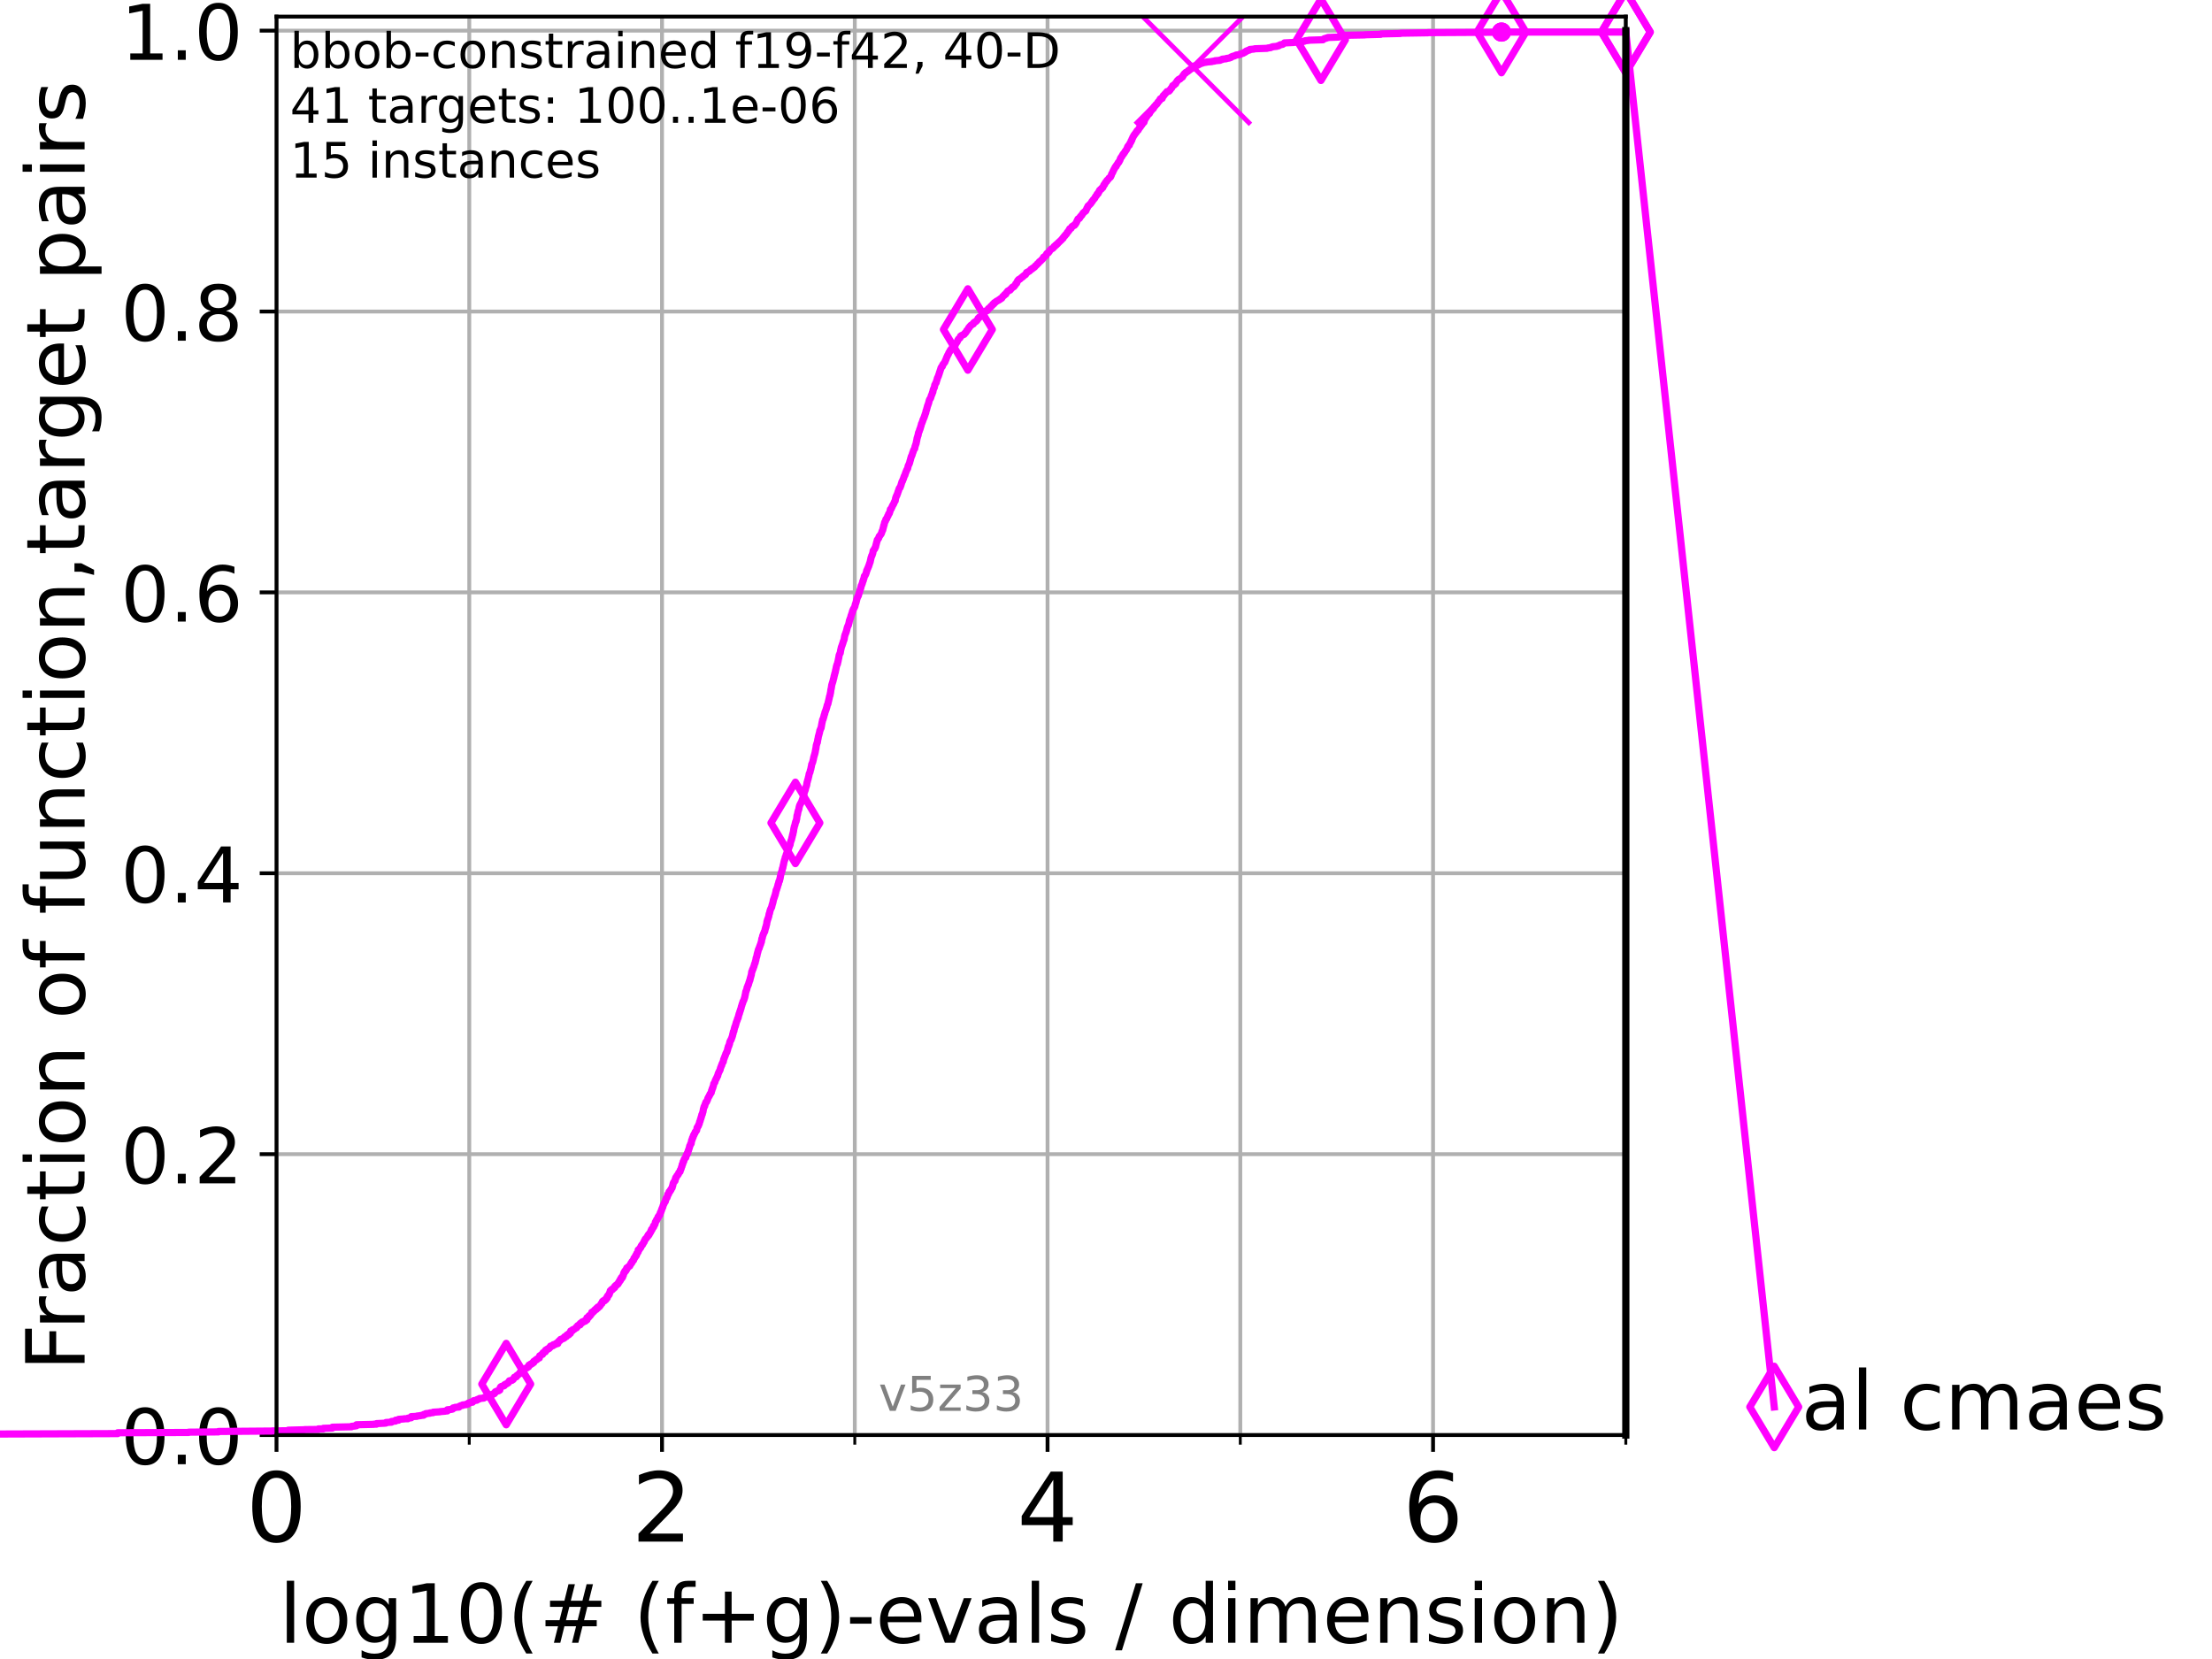 <?xml version="1.0" encoding="utf-8" standalone="no"?>
<!DOCTYPE svg PUBLIC "-//W3C//DTD SVG 1.1//EN"
  "http://www.w3.org/Graphics/SVG/1.1/DTD/svg11.dtd">
<!-- Created with matplotlib (https://matplotlib.org/) -->
<svg height="345.6pt" version="1.1" viewBox="0 0 460.8 345.6" width="460.8pt" xmlns="http://www.w3.org/2000/svg" xmlns:xlink="http://www.w3.org/1999/xlink">
 <defs>
  <style type="text/css">*{stroke-linecap:butt;stroke-linejoin:round;}</style>
 </defs>
 <g id="figure_1">
  <g id="patch_1">
   <path d="M 0 345.6 
L 460.8 345.6 
L 460.8 0 
L 0 0 
z
" style="fill:#ffffff;"/>
  </g>
  <g id="axes_1">
   <g id="patch_2">
    <path d="M 57.6 298.944 
L 338.688 298.944 
L 338.688 3.456 
L 57.6 3.456 
z
" style="fill:#ffffff;"/>
   </g>
   <g id="matplotlib.axis_1">
    <g id="xtick_1">
     <g id="line2d_1">
      <path clip-path="url(#p2cb78e6931)" d="M 57.6 298.944 
L 57.6 3.456 
" style="fill:none;stroke:#b0b0b0;stroke-linecap:square;stroke-width:0.8;"/>
     </g>
     <g id="line2d_2">
      <defs>
       <path d="M 0 0 
L 0 3.5 
" id="mcea8d49e3d" style="stroke:#000000;stroke-width:0.8;"/>
      </defs>
      <g>
       <use style="stroke:#000000;stroke-width:0.8;" x="57.6" xlink:href="#mcea8d49e3d" y="298.944"/>
      </g>
     </g>
     <g id="text_1">
      <!-- 0 -->
      <g transform="translate(51.237 321.141)scale(0.2 -0.2)">
       <defs>
        <path d="M 31.781 66.406 
Q 24.172 66.406 20.328 58.906 
Q 16.5 51.422 16.5 36.375 
Q 16.5 21.391 20.328 13.891 
Q 24.172 6.391 31.781 6.391 
Q 39.453 6.391 43.281 13.891 
Q 47.125 21.391 47.125 36.375 
Q 47.125 51.422 43.281 58.906 
Q 39.453 66.406 31.781 66.406 
z
M 31.781 74.219 
Q 44.047 74.219 50.516 64.516 
Q 56.984 54.828 56.984 36.375 
Q 56.984 17.969 50.516 8.266 
Q 44.047 -1.422 31.781 -1.422 
Q 19.531 -1.422 13.062 8.266 
Q 6.594 17.969 6.594 36.375 
Q 6.594 54.828 13.062 64.516 
Q 19.531 74.219 31.781 74.219 
z
" id="DejaVuSans-48"/>
       </defs>
       <use xlink:href="#DejaVuSans-48"/>
      </g>
     </g>
    </g>
    <g id="xtick_2">
     <g id="line2d_3">
      <path clip-path="url(#p2cb78e6931)" d="M 137.911 298.944 
L 137.911 3.456 
" style="fill:none;stroke:#b0b0b0;stroke-linecap:square;stroke-width:0.8;"/>
     </g>
     <g id="line2d_4">
      <g>
       <use style="stroke:#000000;stroke-width:0.8;" x="137.911" xlink:href="#mcea8d49e3d" y="298.944"/>
      </g>
     </g>
     <g id="text_2">
      <!-- 2 -->
      <g transform="translate(131.548 321.141)scale(0.2 -0.2)">
       <defs>
        <path d="M 19.188 8.297 
L 53.609 8.297 
L 53.609 0 
L 7.328 0 
L 7.328 8.297 
Q 12.938 14.109 22.625 23.891 
Q 32.328 33.688 34.812 36.531 
Q 39.547 41.844 41.422 45.531 
Q 43.312 49.219 43.312 52.781 
Q 43.312 58.594 39.234 62.25 
Q 35.156 65.922 28.609 65.922 
Q 23.969 65.922 18.812 64.312 
Q 13.672 62.703 7.812 59.422 
L 7.812 69.391 
Q 13.766 71.781 18.938 73 
Q 24.125 74.219 28.422 74.219 
Q 39.75 74.219 46.484 68.547 
Q 53.219 62.891 53.219 53.422 
Q 53.219 48.922 51.531 44.891 
Q 49.859 40.875 45.406 35.406 
Q 44.188 33.984 37.641 27.219 
Q 31.109 20.453 19.188 8.297 
z
" id="DejaVuSans-50"/>
       </defs>
       <use xlink:href="#DejaVuSans-50"/>
      </g>
     </g>
    </g>
    <g id="xtick_3">
     <g id="line2d_5">
      <path clip-path="url(#p2cb78e6931)" d="M 218.222 298.944 
L 218.222 3.456 
" style="fill:none;stroke:#b0b0b0;stroke-linecap:square;stroke-width:0.8;"/>
     </g>
     <g id="line2d_6">
      <g>
       <use style="stroke:#000000;stroke-width:0.8;" x="218.222" xlink:href="#mcea8d49e3d" y="298.944"/>
      </g>
     </g>
     <g id="text_3">
      <!-- 4 -->
      <g transform="translate(211.859 321.141)scale(0.2 -0.2)">
       <defs>
        <path d="M 37.797 64.312 
L 12.891 25.391 
L 37.797 25.391 
z
M 35.203 72.906 
L 47.609 72.906 
L 47.609 25.391 
L 58.016 25.391 
L 58.016 17.188 
L 47.609 17.188 
L 47.609 0 
L 37.797 0 
L 37.797 17.188 
L 4.891 17.188 
L 4.891 26.703 
z
" id="DejaVuSans-52"/>
       </defs>
       <use xlink:href="#DejaVuSans-52"/>
      </g>
     </g>
    </g>
    <g id="xtick_4">
     <g id="line2d_7">
      <path clip-path="url(#p2cb78e6931)" d="M 298.533 298.944 
L 298.533 3.456 
" style="fill:none;stroke:#b0b0b0;stroke-linecap:square;stroke-width:0.8;"/>
     </g>
     <g id="line2d_8">
      <g>
       <use style="stroke:#000000;stroke-width:0.8;" x="298.533" xlink:href="#mcea8d49e3d" y="298.944"/>
      </g>
     </g>
     <g id="text_4">
      <!-- 6 -->
      <g transform="translate(292.17 321.141)scale(0.2 -0.2)">
       <defs>
        <path d="M 33.016 40.375 
Q 26.375 40.375 22.484 35.828 
Q 18.609 31.297 18.609 23.391 
Q 18.609 15.531 22.484 10.953 
Q 26.375 6.391 33.016 6.391 
Q 39.656 6.391 43.531 10.953 
Q 47.406 15.531 47.406 23.391 
Q 47.406 31.297 43.531 35.828 
Q 39.656 40.375 33.016 40.375 
z
M 52.594 71.297 
L 52.594 62.312 
Q 48.875 64.062 45.094 64.984 
Q 41.312 65.922 37.594 65.922 
Q 27.828 65.922 22.672 59.328 
Q 17.531 52.734 16.797 39.406 
Q 19.672 43.656 24.016 45.922 
Q 28.375 48.188 33.594 48.188 
Q 44.578 48.188 50.953 41.516 
Q 57.328 34.859 57.328 23.391 
Q 57.328 12.156 50.688 5.359 
Q 44.047 -1.422 33.016 -1.422 
Q 20.359 -1.422 13.672 8.266 
Q 6.984 17.969 6.984 36.375 
Q 6.984 53.656 15.188 63.938 
Q 23.391 74.219 37.203 74.219 
Q 40.922 74.219 44.703 73.484 
Q 48.484 72.75 52.594 71.297 
z
" id="DejaVuSans-54"/>
       </defs>
       <use xlink:href="#DejaVuSans-54"/>
      </g>
     </g>
    </g>
    <g id="xtick_5">
     <g id="line2d_9">
      <path clip-path="url(#p2cb78e6931)" d="M 97.755 298.944 
L 97.755 3.456 
" style="fill:none;stroke:#b0b0b0;stroke-linecap:square;stroke-width:0.8;"/>
     </g>
     <g id="line2d_10">
      <defs>
       <path d="M 0 0 
L 0 2 
" id="mbe1c1506e7" style="stroke:#000000;stroke-width:0.6;"/>
      </defs>
      <g>
       <use style="stroke:#000000;stroke-width:0.6;" x="97.755" xlink:href="#mbe1c1506e7" y="298.944"/>
      </g>
     </g>
    </g>
    <g id="xtick_6">
     <g id="line2d_11">
      <path clip-path="url(#p2cb78e6931)" d="M 178.066 298.944 
L 178.066 3.456 
" style="fill:none;stroke:#b0b0b0;stroke-linecap:square;stroke-width:0.8;"/>
     </g>
     <g id="line2d_12">
      <g>
       <use style="stroke:#000000;stroke-width:0.6;" x="178.066" xlink:href="#mbe1c1506e7" y="298.944"/>
      </g>
     </g>
    </g>
    <g id="xtick_7">
     <g id="line2d_13">
      <path clip-path="url(#p2cb78e6931)" d="M 258.377 298.944 
L 258.377 3.456 
" style="fill:none;stroke:#b0b0b0;stroke-linecap:square;stroke-width:0.8;"/>
     </g>
     <g id="line2d_14">
      <g>
       <use style="stroke:#000000;stroke-width:0.6;" x="258.377" xlink:href="#mbe1c1506e7" y="298.944"/>
      </g>
     </g>
    </g>
    <g id="xtick_8">
     <g id="line2d_15">
      <path clip-path="url(#p2cb78e6931)" d="M 338.688 298.944 
L 338.688 3.456 
" style="fill:none;stroke:#b0b0b0;stroke-linecap:square;stroke-width:0.8;"/>
     </g>
     <g id="line2d_16">
      <g>
       <use style="stroke:#000000;stroke-width:0.6;" x="338.688" xlink:href="#mbe1c1506e7" y="298.944"/>
      </g>
     </g>
    </g>
    <g id="text_5">
     <!-- log10(# (f+g)-evals / dimension) -->
     <g transform="translate(58.145 342.218)scale(0.17 -0.17)">
      <defs>
       <path d="M 9.422 75.984 
L 18.406 75.984 
L 18.406 0 
L 9.422 0 
z
" id="DejaVuSans-108"/>
       <path d="M 30.609 48.391 
Q 23.391 48.391 19.188 42.75 
Q 14.984 37.109 14.984 27.297 
Q 14.984 17.484 19.156 11.844 
Q 23.344 6.203 30.609 6.203 
Q 37.797 6.203 41.984 11.859 
Q 46.188 17.531 46.188 27.297 
Q 46.188 37.016 41.984 42.703 
Q 37.797 48.391 30.609 48.391 
z
M 30.609 56 
Q 42.328 56 49.016 48.375 
Q 55.719 40.766 55.719 27.297 
Q 55.719 13.875 49.016 6.219 
Q 42.328 -1.422 30.609 -1.422 
Q 18.844 -1.422 12.172 6.219 
Q 5.516 13.875 5.516 27.297 
Q 5.516 40.766 12.172 48.375 
Q 18.844 56 30.609 56 
z
" id="DejaVuSans-111"/>
       <path d="M 45.406 27.984 
Q 45.406 37.75 41.375 43.109 
Q 37.359 48.484 30.078 48.484 
Q 22.859 48.484 18.828 43.109 
Q 14.797 37.75 14.797 27.984 
Q 14.797 18.266 18.828 12.891 
Q 22.859 7.516 30.078 7.516 
Q 37.359 7.516 41.375 12.891 
Q 45.406 18.266 45.406 27.984 
z
M 54.391 6.781 
Q 54.391 -7.172 48.188 -13.984 
Q 42 -20.797 29.203 -20.797 
Q 24.469 -20.797 20.266 -20.094 
Q 16.062 -19.391 12.109 -17.922 
L 12.109 -9.188 
Q 16.062 -11.328 19.922 -12.344 
Q 23.781 -13.375 27.781 -13.375 
Q 36.625 -13.375 41.016 -8.766 
Q 45.406 -4.156 45.406 5.172 
L 45.406 9.625 
Q 42.625 4.781 38.281 2.391 
Q 33.938 0 27.875 0 
Q 17.828 0 11.672 7.656 
Q 5.516 15.328 5.516 27.984 
Q 5.516 40.672 11.672 48.328 
Q 17.828 56 27.875 56 
Q 33.938 56 38.281 53.609 
Q 42.625 51.219 45.406 46.391 
L 45.406 54.688 
L 54.391 54.688 
z
" id="DejaVuSans-103"/>
       <path d="M 12.406 8.297 
L 28.516 8.297 
L 28.516 63.922 
L 10.984 60.406 
L 10.984 69.391 
L 28.422 72.906 
L 38.281 72.906 
L 38.281 8.297 
L 54.391 8.297 
L 54.391 0 
L 12.406 0 
z
" id="DejaVuSans-49"/>
       <path d="M 31 75.875 
Q 24.469 64.656 21.281 53.656 
Q 18.109 42.672 18.109 31.391 
Q 18.109 20.125 21.312 9.062 
Q 24.516 -2 31 -13.188 
L 23.188 -13.188 
Q 15.875 -1.703 12.234 9.375 
Q 8.594 20.453 8.594 31.391 
Q 8.594 42.281 12.203 53.312 
Q 15.828 64.359 23.188 75.875 
z
" id="DejaVuSans-40"/>
       <path d="M 51.125 44 
L 36.922 44 
L 32.812 27.688 
L 47.125 27.688 
z
M 43.797 71.781 
L 38.719 51.516 
L 52.984 51.516 
L 58.109 71.781 
L 65.922 71.781 
L 60.891 51.516 
L 76.125 51.516 
L 76.125 44 
L 58.984 44 
L 54.984 27.688 
L 70.516 27.688 
L 70.516 20.219 
L 53.078 20.219 
L 48 0 
L 40.188 0 
L 45.219 20.219 
L 30.906 20.219 
L 25.875 0 
L 18.016 0 
L 23.094 20.219 
L 7.719 20.219 
L 7.719 27.688 
L 24.906 27.688 
L 29 44 
L 13.281 44 
L 13.281 51.516 
L 30.906 51.516 
L 35.891 71.781 
z
" id="DejaVuSans-35"/>
       <path id="DejaVuSans-32"/>
       <path d="M 37.109 75.984 
L 37.109 68.5 
L 28.516 68.5 
Q 23.688 68.5 21.797 66.547 
Q 19.922 64.594 19.922 59.516 
L 19.922 54.688 
L 34.719 54.688 
L 34.719 47.703 
L 19.922 47.703 
L 19.922 0 
L 10.891 0 
L 10.891 47.703 
L 2.297 47.703 
L 2.297 54.688 
L 10.891 54.688 
L 10.891 58.5 
Q 10.891 67.625 15.141 71.797 
Q 19.391 75.984 28.609 75.984 
z
" id="DejaVuSans-102"/>
       <path d="M 46 62.703 
L 46 35.5 
L 73.188 35.5 
L 73.188 27.203 
L 46 27.203 
L 46 0 
L 37.797 0 
L 37.797 27.203 
L 10.594 27.203 
L 10.594 35.5 
L 37.797 35.5 
L 37.797 62.703 
z
" id="DejaVuSans-43"/>
       <path d="M 8.016 75.875 
L 15.828 75.875 
Q 23.141 64.359 26.781 53.312 
Q 30.422 42.281 30.422 31.391 
Q 30.422 20.453 26.781 9.375 
Q 23.141 -1.703 15.828 -13.188 
L 8.016 -13.188 
Q 14.5 -2 17.703 9.062 
Q 20.906 20.125 20.906 31.391 
Q 20.906 42.672 17.703 53.656 
Q 14.5 64.656 8.016 75.875 
z
" id="DejaVuSans-41"/>
       <path d="M 4.891 31.391 
L 31.203 31.391 
L 31.203 23.391 
L 4.891 23.391 
z
" id="DejaVuSans-45"/>
       <path d="M 56.203 29.594 
L 56.203 25.203 
L 14.891 25.203 
Q 15.484 15.922 20.484 11.062 
Q 25.484 6.203 34.422 6.203 
Q 39.594 6.203 44.453 7.469 
Q 49.312 8.734 54.109 11.281 
L 54.109 2.781 
Q 49.266 0.734 44.188 -0.344 
Q 39.109 -1.422 33.891 -1.422 
Q 20.797 -1.422 13.156 6.188 
Q 5.516 13.812 5.516 26.812 
Q 5.516 40.234 12.766 48.109 
Q 20.016 56 32.328 56 
Q 43.359 56 49.781 48.891 
Q 56.203 41.797 56.203 29.594 
z
M 47.219 32.234 
Q 47.125 39.594 43.094 43.984 
Q 39.062 48.391 32.422 48.391 
Q 24.906 48.391 20.391 44.141 
Q 15.875 39.891 15.188 32.172 
z
" id="DejaVuSans-101"/>
       <path d="M 2.984 54.688 
L 12.5 54.688 
L 29.594 8.797 
L 46.688 54.688 
L 56.203 54.688 
L 35.688 0 
L 23.484 0 
z
" id="DejaVuSans-118"/>
       <path d="M 34.281 27.484 
Q 23.391 27.484 19.188 25 
Q 14.984 22.516 14.984 16.5 
Q 14.984 11.719 18.141 8.906 
Q 21.297 6.109 26.703 6.109 
Q 34.188 6.109 38.703 11.406 
Q 43.219 16.703 43.219 25.484 
L 43.219 27.484 
z
M 52.203 31.203 
L 52.203 0 
L 43.219 0 
L 43.219 8.297 
Q 40.141 3.328 35.547 0.953 
Q 30.953 -1.422 24.312 -1.422 
Q 15.922 -1.422 10.953 3.297 
Q 6 8.016 6 15.922 
Q 6 25.141 12.172 29.828 
Q 18.359 34.516 30.609 34.516 
L 43.219 34.516 
L 43.219 35.406 
Q 43.219 41.609 39.141 45 
Q 35.062 48.391 27.688 48.391 
Q 23 48.391 18.547 47.266 
Q 14.109 46.141 10.016 43.891 
L 10.016 52.203 
Q 14.938 54.109 19.578 55.047 
Q 24.219 56 28.609 56 
Q 40.484 56 46.344 49.844 
Q 52.203 43.703 52.203 31.203 
z
" id="DejaVuSans-97"/>
       <path d="M 44.281 53.078 
L 44.281 44.578 
Q 40.484 46.531 36.375 47.5 
Q 32.281 48.484 27.875 48.484 
Q 21.188 48.484 17.844 46.438 
Q 14.5 44.391 14.5 40.281 
Q 14.5 37.156 16.891 35.375 
Q 19.281 33.594 26.516 31.984 
L 29.594 31.297 
Q 39.156 29.25 43.188 25.516 
Q 47.219 21.781 47.219 15.094 
Q 47.219 7.469 41.188 3.016 
Q 35.156 -1.422 24.609 -1.422 
Q 20.219 -1.422 15.453 -0.562 
Q 10.688 0.297 5.422 2 
L 5.422 11.281 
Q 10.406 8.688 15.234 7.391 
Q 20.062 6.109 24.812 6.109 
Q 31.156 6.109 34.562 8.281 
Q 37.984 10.453 37.984 14.406 
Q 37.984 18.062 35.516 20.016 
Q 33.062 21.969 24.703 23.781 
L 21.578 24.516 
Q 13.234 26.266 9.516 29.906 
Q 5.812 33.547 5.812 39.891 
Q 5.812 47.609 11.281 51.797 
Q 16.75 56 26.812 56 
Q 31.781 56 36.172 55.266 
Q 40.578 54.547 44.281 53.078 
z
" id="DejaVuSans-115"/>
       <path d="M 25.391 72.906 
L 33.688 72.906 
L 8.297 -9.281 
L 0 -9.281 
z
" id="DejaVuSans-47"/>
       <path d="M 45.406 46.391 
L 45.406 75.984 
L 54.391 75.984 
L 54.391 0 
L 45.406 0 
L 45.406 8.203 
Q 42.578 3.328 38.25 0.953 
Q 33.938 -1.422 27.875 -1.422 
Q 17.969 -1.422 11.734 6.484 
Q 5.516 14.406 5.516 27.297 
Q 5.516 40.188 11.734 48.094 
Q 17.969 56 27.875 56 
Q 33.938 56 38.25 53.625 
Q 42.578 51.266 45.406 46.391 
z
M 14.797 27.297 
Q 14.797 17.391 18.875 11.75 
Q 22.953 6.109 30.078 6.109 
Q 37.203 6.109 41.297 11.75 
Q 45.406 17.391 45.406 27.297 
Q 45.406 37.203 41.297 42.844 
Q 37.203 48.484 30.078 48.484 
Q 22.953 48.484 18.875 42.844 
Q 14.797 37.203 14.797 27.297 
z
" id="DejaVuSans-100"/>
       <path d="M 9.422 54.688 
L 18.406 54.688 
L 18.406 0 
L 9.422 0 
z
M 9.422 75.984 
L 18.406 75.984 
L 18.406 64.594 
L 9.422 64.594 
z
" id="DejaVuSans-105"/>
       <path d="M 52 44.188 
Q 55.375 50.25 60.062 53.125 
Q 64.75 56 71.094 56 
Q 79.641 56 84.281 50.016 
Q 88.922 44.047 88.922 33.016 
L 88.922 0 
L 79.891 0 
L 79.891 32.719 
Q 79.891 40.578 77.094 44.375 
Q 74.312 48.188 68.609 48.188 
Q 61.625 48.188 57.562 43.547 
Q 53.516 38.922 53.516 30.906 
L 53.516 0 
L 44.484 0 
L 44.484 32.719 
Q 44.484 40.625 41.703 44.406 
Q 38.922 48.188 33.109 48.188 
Q 26.219 48.188 22.156 43.531 
Q 18.109 38.875 18.109 30.906 
L 18.109 0 
L 9.078 0 
L 9.078 54.688 
L 18.109 54.688 
L 18.109 46.188 
Q 21.188 51.219 25.484 53.609 
Q 29.781 56 35.688 56 
Q 41.656 56 45.828 52.969 
Q 50 49.953 52 44.188 
z
" id="DejaVuSans-109"/>
       <path d="M 54.891 33.016 
L 54.891 0 
L 45.906 0 
L 45.906 32.719 
Q 45.906 40.484 42.875 44.328 
Q 39.844 48.188 33.797 48.188 
Q 26.516 48.188 22.312 43.547 
Q 18.109 38.922 18.109 30.906 
L 18.109 0 
L 9.078 0 
L 9.078 54.688 
L 18.109 54.688 
L 18.109 46.188 
Q 21.344 51.125 25.703 53.562 
Q 30.078 56 35.797 56 
Q 45.219 56 50.047 50.172 
Q 54.891 44.344 54.891 33.016 
z
" id="DejaVuSans-110"/>
      </defs>
      <use xlink:href="#DejaVuSans-108"/>
      <use x="27.783" xlink:href="#DejaVuSans-111"/>
      <use x="88.965" xlink:href="#DejaVuSans-103"/>
      <use x="152.441" xlink:href="#DejaVuSans-49"/>
      <use x="216.064" xlink:href="#DejaVuSans-48"/>
      <use x="279.688" xlink:href="#DejaVuSans-40"/>
      <use x="318.701" xlink:href="#DejaVuSans-35"/>
      <use x="402.49" xlink:href="#DejaVuSans-32"/>
      <use x="434.277" xlink:href="#DejaVuSans-40"/>
      <use x="473.291" xlink:href="#DejaVuSans-102"/>
      <use x="508.496" xlink:href="#DejaVuSans-43"/>
      <use x="592.285" xlink:href="#DejaVuSans-103"/>
      <use x="655.762" xlink:href="#DejaVuSans-41"/>
      <use x="694.775" xlink:href="#DejaVuSans-45"/>
      <use x="730.859" xlink:href="#DejaVuSans-101"/>
      <use x="792.383" xlink:href="#DejaVuSans-118"/>
      <use x="851.562" xlink:href="#DejaVuSans-97"/>
      <use x="912.842" xlink:href="#DejaVuSans-108"/>
      <use x="940.625" xlink:href="#DejaVuSans-115"/>
      <use x="992.725" xlink:href="#DejaVuSans-32"/>
      <use x="1024.512" xlink:href="#DejaVuSans-47"/>
      <use x="1058.203" xlink:href="#DejaVuSans-32"/>
      <use x="1089.99" xlink:href="#DejaVuSans-100"/>
      <use x="1153.467" xlink:href="#DejaVuSans-105"/>
      <use x="1181.25" xlink:href="#DejaVuSans-109"/>
      <use x="1278.662" xlink:href="#DejaVuSans-101"/>
      <use x="1340.186" xlink:href="#DejaVuSans-110"/>
      <use x="1403.564" xlink:href="#DejaVuSans-115"/>
      <use x="1455.664" xlink:href="#DejaVuSans-105"/>
      <use x="1483.447" xlink:href="#DejaVuSans-111"/>
      <use x="1544.629" xlink:href="#DejaVuSans-110"/>
      <use x="1608.008" xlink:href="#DejaVuSans-41"/>
     </g>
    </g>
   </g>
   <g id="matplotlib.axis_2">
    <g id="ytick_1">
     <g id="line2d_17">
      <path clip-path="url(#p2cb78e6931)" d="M 57.6 298.944 
L 338.688 298.944 
" style="fill:none;stroke:#b0b0b0;stroke-linecap:square;stroke-width:0.8;"/>
     </g>
     <g id="line2d_18">
      <defs>
       <path d="M 0 0 
L -3.5 0 
" id="m5833cd65be" style="stroke:#000000;stroke-width:0.8;"/>
      </defs>
      <g>
       <use style="stroke:#000000;stroke-width:0.8;" x="57.6" xlink:href="#m5833cd65be" y="298.944"/>
      </g>
     </g>
     <g id="text_6">
      <!-- 0.0 -->
      <g transform="translate(25.155 305.023)scale(0.16 -0.16)">
       <defs>
        <path d="M 10.688 12.406 
L 21 12.406 
L 21 0 
L 10.688 0 
z
" id="DejaVuSans-46"/>
       </defs>
       <use xlink:href="#DejaVuSans-48"/>
       <use x="63.623" xlink:href="#DejaVuSans-46"/>
       <use x="95.41" xlink:href="#DejaVuSans-48"/>
      </g>
     </g>
    </g>
    <g id="ytick_2">
     <g id="line2d_19">
      <path clip-path="url(#p2cb78e6931)" d="M 57.6 240.432 
L 338.688 240.432 
" style="fill:none;stroke:#b0b0b0;stroke-linecap:square;stroke-width:0.8;"/>
     </g>
     <g id="line2d_20">
      <g>
       <use style="stroke:#000000;stroke-width:0.8;" x="57.6" xlink:href="#m5833cd65be" y="240.432"/>
      </g>
     </g>
     <g id="text_7">
      <!-- 0.2 -->
      <g transform="translate(25.155 246.51)scale(0.16 -0.16)">
       <use xlink:href="#DejaVuSans-48"/>
       <use x="63.623" xlink:href="#DejaVuSans-46"/>
       <use x="95.41" xlink:href="#DejaVuSans-50"/>
      </g>
     </g>
    </g>
    <g id="ytick_3">
     <g id="line2d_21">
      <path clip-path="url(#p2cb78e6931)" d="M 57.6 181.919 
L 338.688 181.919 
" style="fill:none;stroke:#b0b0b0;stroke-linecap:square;stroke-width:0.8;"/>
     </g>
     <g id="line2d_22">
      <g>
       <use style="stroke:#000000;stroke-width:0.8;" x="57.6" xlink:href="#m5833cd65be" y="181.919"/>
      </g>
     </g>
     <g id="text_8">
      <!-- 0.4 -->
      <g transform="translate(25.155 187.998)scale(0.16 -0.16)">
       <use xlink:href="#DejaVuSans-48"/>
       <use x="63.623" xlink:href="#DejaVuSans-46"/>
       <use x="95.41" xlink:href="#DejaVuSans-52"/>
      </g>
     </g>
    </g>
    <g id="ytick_4">
     <g id="line2d_23">
      <path clip-path="url(#p2cb78e6931)" d="M 57.6 123.407 
L 338.688 123.407 
" style="fill:none;stroke:#b0b0b0;stroke-linecap:square;stroke-width:0.8;"/>
     </g>
     <g id="line2d_24">
      <g>
       <use style="stroke:#000000;stroke-width:0.8;" x="57.6" xlink:href="#m5833cd65be" y="123.407"/>
      </g>
     </g>
     <g id="text_9">
      <!-- 0.6 -->
      <g transform="translate(25.155 129.485)scale(0.16 -0.16)">
       <use xlink:href="#DejaVuSans-48"/>
       <use x="63.623" xlink:href="#DejaVuSans-46"/>
       <use x="95.41" xlink:href="#DejaVuSans-54"/>
      </g>
     </g>
    </g>
    <g id="ytick_5">
     <g id="line2d_25">
      <path clip-path="url(#p2cb78e6931)" d="M 57.6 64.894 
L 338.688 64.894 
" style="fill:none;stroke:#b0b0b0;stroke-linecap:square;stroke-width:0.8;"/>
     </g>
     <g id="line2d_26">
      <g>
       <use style="stroke:#000000;stroke-width:0.8;" x="57.6" xlink:href="#m5833cd65be" y="64.894"/>
      </g>
     </g>
     <g id="text_10">
      <!-- 0.8 -->
      <g transform="translate(25.155 70.973)scale(0.16 -0.16)">
       <defs>
        <path d="M 31.781 34.625 
Q 24.75 34.625 20.719 30.859 
Q 16.703 27.094 16.703 20.516 
Q 16.703 13.922 20.719 10.156 
Q 24.75 6.391 31.781 6.391 
Q 38.812 6.391 42.859 10.172 
Q 46.922 13.969 46.922 20.516 
Q 46.922 27.094 42.891 30.859 
Q 38.875 34.625 31.781 34.625 
z
M 21.922 38.812 
Q 15.578 40.375 12.031 44.719 
Q 8.5 49.078 8.5 55.328 
Q 8.5 64.062 14.719 69.141 
Q 20.953 74.219 31.781 74.219 
Q 42.672 74.219 48.875 69.141 
Q 55.078 64.062 55.078 55.328 
Q 55.078 49.078 51.531 44.719 
Q 48 40.375 41.703 38.812 
Q 48.828 37.156 52.797 32.312 
Q 56.781 27.484 56.781 20.516 
Q 56.781 9.906 50.312 4.234 
Q 43.844 -1.422 31.781 -1.422 
Q 19.734 -1.422 13.25 4.234 
Q 6.781 9.906 6.781 20.516 
Q 6.781 27.484 10.781 32.312 
Q 14.797 37.156 21.922 38.812 
z
M 18.312 54.391 
Q 18.312 48.734 21.844 45.562 
Q 25.391 42.391 31.781 42.391 
Q 38.141 42.391 41.719 45.562 
Q 45.312 48.734 45.312 54.391 
Q 45.312 60.062 41.719 63.234 
Q 38.141 66.406 31.781 66.406 
Q 25.391 66.406 21.844 63.234 
Q 18.312 60.062 18.312 54.391 
z
" id="DejaVuSans-56"/>
       </defs>
       <use xlink:href="#DejaVuSans-48"/>
       <use x="63.623" xlink:href="#DejaVuSans-46"/>
       <use x="95.41" xlink:href="#DejaVuSans-56"/>
      </g>
     </g>
    </g>
    <g id="ytick_6">
     <g id="line2d_27">
      <path clip-path="url(#p2cb78e6931)" d="M 57.6 6.382 
L 338.688 6.382 
" style="fill:none;stroke:#b0b0b0;stroke-linecap:square;stroke-width:0.8;"/>
     </g>
     <g id="line2d_28">
      <g>
       <use style="stroke:#000000;stroke-width:0.8;" x="57.6" xlink:href="#m5833cd65be" y="6.382"/>
      </g>
     </g>
     <g id="text_11">
      <!-- 1.0 -->
      <g transform="translate(25.155 12.46)scale(0.16 -0.16)">
       <use xlink:href="#DejaVuSans-49"/>
       <use x="63.623" xlink:href="#DejaVuSans-46"/>
       <use x="95.41" xlink:href="#DejaVuSans-48"/>
      </g>
     </g>
    </g>
    <g id="text_12">
     <!-- Fraction of function,target pairs -->
     <g transform="translate(17.62 285.585)rotate(-90)scale(0.17 -0.17)">
      <defs>
       <path d="M 9.812 72.906 
L 51.703 72.906 
L 51.703 64.594 
L 19.672 64.594 
L 19.672 43.109 
L 48.578 43.109 
L 48.578 34.812 
L 19.672 34.812 
L 19.672 0 
L 9.812 0 
z
" id="DejaVuSans-70"/>
       <path d="M 41.109 46.297 
Q 39.594 47.172 37.812 47.578 
Q 36.031 48 33.891 48 
Q 26.266 48 22.188 43.047 
Q 18.109 38.094 18.109 28.812 
L 18.109 0 
L 9.078 0 
L 9.078 54.688 
L 18.109 54.688 
L 18.109 46.188 
Q 20.953 51.172 25.484 53.578 
Q 30.031 56 36.531 56 
Q 37.453 56 38.578 55.875 
Q 39.703 55.766 41.062 55.516 
z
" id="DejaVuSans-114"/>
       <path d="M 48.781 52.594 
L 48.781 44.188 
Q 44.969 46.297 41.141 47.344 
Q 37.312 48.391 33.406 48.391 
Q 24.656 48.391 19.812 42.844 
Q 14.984 37.312 14.984 27.297 
Q 14.984 17.281 19.812 11.734 
Q 24.656 6.203 33.406 6.203 
Q 37.312 6.203 41.141 7.25 
Q 44.969 8.297 48.781 10.406 
L 48.781 2.094 
Q 45.016 0.344 40.984 -0.531 
Q 36.969 -1.422 32.422 -1.422 
Q 20.062 -1.422 12.781 6.344 
Q 5.516 14.109 5.516 27.297 
Q 5.516 40.672 12.859 48.328 
Q 20.219 56 33.016 56 
Q 37.156 56 41.109 55.141 
Q 45.062 54.297 48.781 52.594 
z
" id="DejaVuSans-99"/>
       <path d="M 18.312 70.219 
L 18.312 54.688 
L 36.812 54.688 
L 36.812 47.703 
L 18.312 47.703 
L 18.312 18.016 
Q 18.312 11.328 20.141 9.422 
Q 21.969 7.516 27.594 7.516 
L 36.812 7.516 
L 36.812 0 
L 27.594 0 
Q 17.188 0 13.234 3.875 
Q 9.281 7.766 9.281 18.016 
L 9.281 47.703 
L 2.688 47.703 
L 2.688 54.688 
L 9.281 54.688 
L 9.281 70.219 
z
" id="DejaVuSans-116"/>
       <path d="M 8.5 21.578 
L 8.5 54.688 
L 17.484 54.688 
L 17.484 21.922 
Q 17.484 14.156 20.5 10.266 
Q 23.531 6.391 29.594 6.391 
Q 36.859 6.391 41.078 11.031 
Q 45.312 15.672 45.312 23.688 
L 45.312 54.688 
L 54.297 54.688 
L 54.297 0 
L 45.312 0 
L 45.312 8.406 
Q 42.047 3.422 37.719 1 
Q 33.406 -1.422 27.688 -1.422 
Q 18.266 -1.422 13.375 4.438 
Q 8.5 10.297 8.5 21.578 
z
M 31.109 56 
z
" id="DejaVuSans-117"/>
       <path d="M 11.719 12.406 
L 22.016 12.406 
L 22.016 4 
L 14.016 -11.625 
L 7.719 -11.625 
L 11.719 4 
z
" id="DejaVuSans-44"/>
       <path d="M 18.109 8.203 
L 18.109 -20.797 
L 9.078 -20.797 
L 9.078 54.688 
L 18.109 54.688 
L 18.109 46.391 
Q 20.953 51.266 25.266 53.625 
Q 29.594 56 35.594 56 
Q 45.562 56 51.781 48.094 
Q 58.016 40.188 58.016 27.297 
Q 58.016 14.406 51.781 6.484 
Q 45.562 -1.422 35.594 -1.422 
Q 29.594 -1.422 25.266 0.953 
Q 20.953 3.328 18.109 8.203 
z
M 48.688 27.297 
Q 48.688 37.203 44.609 42.844 
Q 40.531 48.484 33.406 48.484 
Q 26.266 48.484 22.188 42.844 
Q 18.109 37.203 18.109 27.297 
Q 18.109 17.391 22.188 11.75 
Q 26.266 6.109 33.406 6.109 
Q 40.531 6.109 44.609 11.75 
Q 48.688 17.391 48.688 27.297 
z
" id="DejaVuSans-112"/>
      </defs>
      <use xlink:href="#DejaVuSans-70"/>
      <use x="50.27" xlink:href="#DejaVuSans-114"/>
      <use x="91.383" xlink:href="#DejaVuSans-97"/>
      <use x="152.662" xlink:href="#DejaVuSans-99"/>
      <use x="207.643" xlink:href="#DejaVuSans-116"/>
      <use x="246.852" xlink:href="#DejaVuSans-105"/>
      <use x="274.635" xlink:href="#DejaVuSans-111"/>
      <use x="335.816" xlink:href="#DejaVuSans-110"/>
      <use x="399.195" xlink:href="#DejaVuSans-32"/>
      <use x="430.982" xlink:href="#DejaVuSans-111"/>
      <use x="492.164" xlink:href="#DejaVuSans-102"/>
      <use x="527.369" xlink:href="#DejaVuSans-32"/>
      <use x="559.156" xlink:href="#DejaVuSans-102"/>
      <use x="594.361" xlink:href="#DejaVuSans-117"/>
      <use x="657.74" xlink:href="#DejaVuSans-110"/>
      <use x="721.119" xlink:href="#DejaVuSans-99"/>
      <use x="776.1" xlink:href="#DejaVuSans-116"/>
      <use x="815.309" xlink:href="#DejaVuSans-105"/>
      <use x="843.092" xlink:href="#DejaVuSans-111"/>
      <use x="904.273" xlink:href="#DejaVuSans-110"/>
      <use x="967.652" xlink:href="#DejaVuSans-44"/>
      <use x="999.439" xlink:href="#DejaVuSans-116"/>
      <use x="1038.648" xlink:href="#DejaVuSans-97"/>
      <use x="1099.928" xlink:href="#DejaVuSans-114"/>
      <use x="1139.291" xlink:href="#DejaVuSans-103"/>
      <use x="1202.768" xlink:href="#DejaVuSans-101"/>
      <use x="1264.291" xlink:href="#DejaVuSans-116"/>
      <use x="1303.5" xlink:href="#DejaVuSans-32"/>
      <use x="1335.287" xlink:href="#DejaVuSans-112"/>
      <use x="1398.764" xlink:href="#DejaVuSans-97"/>
      <use x="1460.043" xlink:href="#DejaVuSans-105"/>
      <use x="1487.826" xlink:href="#DejaVuSans-114"/>
      <use x="1528.939" xlink:href="#DejaVuSans-115"/>
     </g>
    </g>
   </g>
   <g id="line2d_29">
    <defs>
     <path d="M 0 1.5 
C 0.398 1.5 0.779 1.342 1.061 1.061 
C 1.342 0.779 1.5 0.398 1.5 0 
C 1.5 -0.398 1.342 -0.779 1.061 -1.061 
C 0.779 -1.342 0.398 -1.5 0 -1.5 
C -0.398 -1.5 -0.779 -1.342 -1.061 -1.061 
C -1.342 -0.779 -1.5 -0.398 -1.5 0 
C -1.5 0.398 -1.342 0.779 -1.061 1.061 
C -0.779 1.342 -0.398 1.5 0 1.5 
z
" id="mb9f99f5f6d" style="stroke:#ff00ff;"/>
    </defs>
    <g>
     <use style="fill:#ff00ff;stroke:#ff00ff;" x="312.784" xlink:href="#mb9f99f5f6d" y="6.679"/>
     <use style="fill:#ff00ff;stroke:#ff00ff;" x="312.784" xlink:href="#mb9f99f5f6d" y="6.679"/>
    </g>
   </g>
   <g id="line2d_30">
    <path d="M -1 298.736 
L 24.516 298.647 
L 24.516 298.468 
L 39.292 298.409 
L 39.292 298.349 
L 45.512 298.29 
L 45.512 298.201 
L 56.705 298.112 
L 56.705 298.082 
L 60.037 298.052 
L 60.037 297.933 
L 63.468 297.844 
L 63.468 297.814 
L 66.333 297.784 
L 66.333 297.666 
L 67.359 297.666 
L 67.359 297.547 
L 69.246 297.487 
L 69.246 297.309 
L 73.227 297.22 
L 73.227 297.13 
L 73.925 297.071 
L 73.925 297.011 
L 74.263 297.011 
L 74.263 296.803 
L 77.885 296.714 
L 77.885 296.684 
L 78.421 296.684 
L 78.421 296.565 
L 80.179 296.476 
L 80.179 296.447 
L 80.416 296.447 
L 80.416 296.328 
L 81.557 296.268 
L 81.557 296.119 
L 82.418 296.03 
L 82.418 295.852 
L 83.037 295.852 
L 83.037 295.673 
L 84.213 295.584 
L 84.213 295.555 
L 84.956 295.555 
L 84.956 295.436 
L 85.667 295.346 
L 85.667 295.109 
L 86.847 295.049 
L 86.847 294.99 
L 87.644 294.9 
L 87.644 294.871 
L 88.256 294.811 
L 88.256 294.663 
L 88.701 294.573 
L 88.701 294.484 
L 89.559 294.395 
L 89.559 294.336 
L 90.243 294.276 
L 90.243 294.187 
L 91.659 294.098 
L 91.659 294.068 
L 92.738 293.979 
L 92.738 293.949 
L 93.197 293.919 
L 93.197 293.681 
L 94.081 293.592 
L 94.081 293.533 
L 94.295 293.533 
L 94.401 293.295 
L 94.818 293.235 
L 94.818 293.176 
L 95.625 293.117 
L 95.723 292.938 
L 96.015 292.849 
L 96.015 292.819 
L 96.396 292.76 
L 96.396 292.671 
L 97.134 292.611 
L 97.134 292.522 
L 97.492 292.492 
L 97.58 292.284 
L 98.015 292.195 
L 98.015 292.106 
L 98.439 292.106 
L 98.523 291.898 
L 98.689 291.868 
L 98.689 291.779 
L 99.338 291.689 
L 99.418 291.541 
L 99.809 291.452 
L 99.887 291.333 
L 100.789 291.243 
L 100.862 291.124 
L 101.152 291.065 
L 101.152 291.006 
L 101.507 290.946 
L 101.507 290.887 
L 101.992 290.827 
L 102.06 290.738 
L 102.331 290.649 
L 102.398 290.56 
L 102.597 290.53 
L 102.597 290.411 
L 102.989 290.322 
L 103.054 290.173 
L 103.118 290.173 
L 103.182 289.935 
L 103.435 289.876 
L 103.435 289.816 
L 103.871 289.727 
L 103.932 289.578 
L 104.115 289.578 
L 104.175 289.132 
L 104.235 289.132 
L 104.295 288.924 
L 104.474 288.895 
L 104.474 288.805 
L 104.942 288.716 
L 105 288.657 
L 105.057 288.657 
L 105.115 288.449 
L 105.342 288.389 
L 105.342 288.33 
L 105.622 288.24 
L 105.733 288.092 
L 105.897 288.062 
L 106.006 287.824 
L 106.115 287.735 
L 106.115 287.646 
L 106.646 287.557 
L 106.699 287.438 
L 106.906 287.378 
L 107.009 287.14 
L 107.06 287.14 
L 107.162 286.903 
L 107.564 286.813 
L 107.664 286.546 
L 107.811 286.516 
L 107.909 286.367 
L 108.103 286.278 
L 108.151 286.189 
L 108.247 286.189 
L 108.294 285.951 
L 108.389 285.951 
L 108.484 285.773 
L 108.811 285.713 
L 108.857 285.505 
L 109.04 285.475 
L 109.132 285.208 
L 109.447 285.119 
L 109.536 285.029 
L 109.8 284.94 
L 109.887 284.792 
L 110.103 284.732 
L 110.189 284.375 
L 110.527 284.286 
L 110.527 284.167 
L 110.86 284.078 
L 110.901 283.929 
L 111.186 283.84 
L 111.186 283.602 
L 111.426 283.513 
L 111.506 283.364 
L 111.663 283.275 
L 111.663 283.246 
L 111.82 283.246 
L 111.859 283.097 
L 112.052 283.008 
L 112.128 282.948 
L 112.356 282.889 
L 112.432 282.443 
L 112.619 282.354 
L 112.693 282.294 
L 112.84 282.205 
L 112.84 282.145 
L 113.023 282.145 
L 113.132 281.789 
L 113.275 281.789 
L 113.383 281.61 
L 113.595 281.61 
L 113.665 281.253 
L 113.943 281.194 
L 113.943 281.075 
L 114.148 281.045 
L 114.25 280.926 
L 114.385 280.926 
L 114.385 280.778 
L 114.519 280.778 
L 114.519 280.659 
L 114.685 280.629 
L 114.685 280.421 
L 115.206 280.332 
L 115.27 280.124 
L 115.711 280.064 
L 115.804 279.886 
L 116.203 279.886 
L 116.263 279.529 
L 116.443 279.44 
L 116.503 279.291 
L 116.68 279.261 
L 116.769 279.024 
L 117.145 278.934 
L 117.145 278.875 
L 117.43 278.815 
L 117.43 278.697 
L 117.598 278.697 
L 117.598 278.488 
L 117.985 278.429 
L 118.094 278.102 
L 118.471 278.072 
L 118.471 277.834 
L 118.813 277.775 
L 118.891 277.269 
L 119.25 277.21 
L 119.301 277.002 
L 119.628 276.913 
L 119.727 276.794 
L 119.899 276.705 
L 119.948 276.645 
L 120.094 276.615 
L 120.094 276.437 
L 120.239 276.437 
L 120.335 276.169 
L 120.477 276.169 
L 120.572 276.021 
L 120.852 275.991 
L 120.876 275.694 
L 121.219 275.604 
L 121.242 275.396 
L 121.579 275.367 
L 121.579 275.248 
L 121.931 275.218 
L 121.997 274.98 
L 122.277 274.95 
L 122.277 274.504 
L 122.615 274.445 
L 122.72 274.088 
L 122.948 274.088 
L 123.05 273.85 
L 123.152 273.791 
L 123.213 273.642 
L 123.274 273.642 
L 123.274 273.375 
L 123.594 273.315 
L 123.594 273.166 
L 123.83 273.077 
L 123.908 272.869 
L 124.216 272.78 
L 124.216 272.572 
L 124.52 272.512 
L 124.539 272.274 
L 124.892 272.185 
L 124.983 271.977 
L 125.111 271.888 
L 125.22 271.591 
L 125.399 271.531 
L 125.506 271.115 
L 125.683 271.085 
L 125.683 270.966 
L 125.962 270.966 
L 125.979 270.788 
L 126.236 270.728 
L 126.321 270.401 
L 126.507 270.372 
L 126.54 270.015 
L 126.64 269.985 
L 126.657 269.866 
L 126.773 269.866 
L 126.806 269.688 
L 126.905 269.688 
L 126.986 269.331 
L 127.035 269.331 
L 127.133 268.885 
L 127.294 268.796 
L 127.342 268.677 
L 127.548 268.677 
L 127.548 268.528 
L 127.799 268.439 
L 127.799 268.32 
L 128.047 268.231 
L 128.093 267.934 
L 128.291 267.874 
L 128.291 267.755 
L 128.531 267.666 
L 128.635 267.458 
L 128.768 267.458 
L 128.871 267.131 
L 129.002 267.071 
L 129.075 266.774 
L 129.233 266.744 
L 129.276 266.417 
L 129.461 266.388 
L 129.461 266.12 
L 129.686 266.09 
L 129.756 265.733 
L 129.853 265.674 
L 129.936 265.198 
L 130.032 265.198 
L 130.128 264.841 
L 130.345 264.782 
L 130.345 264.544 
L 130.532 264.485 
L 130.572 264.128 
L 130.77 264.098 
L 130.862 263.92 
L 130.979 263.86 
L 131.056 263.741 
L 131.185 263.741 
L 131.236 263.563 
L 131.326 263.474 
L 131.427 263.176 
L 131.591 263.117 
L 131.653 262.82 
L 131.79 262.76 
L 131.852 262.582 
L 131.987 262.522 
L 132.073 262.106 
L 132.182 262.106 
L 132.291 261.809 
L 132.375 261.809 
L 132.423 261.541 
L 132.565 261.541 
L 132.66 261.095 
L 132.754 261.095 
L 132.859 260.828 
L 132.94 260.798 
L 132.952 260.382 
L 133.125 260.382 
L 133.216 260.144 
L 133.307 260.114 
L 133.409 259.876 
L 133.488 259.876 
L 133.567 259.549 
L 133.667 259.519 
L 133.712 259.341 
L 133.844 259.311 
L 133.954 259.014 
L 134.019 258.984 
L 134.128 258.746 
L 134.193 258.717 
L 134.214 258.509 
L 134.322 258.419 
L 134.418 258.122 
L 134.535 258.063 
L 134.64 257.914 
L 134.703 257.884 
L 134.756 257.736 
L 134.87 257.646 
L 134.922 257.468 
L 135.036 257.468 
L 135.036 257.26 
L 135.199 257.26 
L 135.26 256.992 
L 135.362 256.962 
L 135.462 256.725 
L 135.522 256.695 
L 135.592 256.427 
L 135.682 256.398 
L 135.711 256.13 
L 135.839 256.13 
L 135.918 255.862 
L 135.996 255.803 
L 136.083 255.625 
L 136.151 255.625 
L 136.151 255.357 
L 136.304 255.297 
L 136.409 255.03 
L 136.457 255 
L 136.523 254.584 
L 136.608 254.524 
L 136.692 254.287 
L 136.757 254.287 
L 136.823 254.019 
L 136.906 254.019 
L 137.016 253.751 
L 137.053 253.751 
L 137.099 253.484 
L 137.262 253.395 
L 137.344 253.127 
L 137.478 253.038 
L 137.559 252.622 
L 137.63 252.592 
L 137.727 252.265 
L 137.771 252.235 
L 137.876 251.849 
L 137.911 251.819 
L 138.015 251.522 
L 138.05 251.522 
L 138.153 251.105 
L 138.188 251.046 
L 138.29 250.808 
L 138.324 250.778 
L 138.426 250.511 
L 138.46 250.481 
L 138.561 250.303 
L 138.595 250.303 
L 138.695 249.857 
L 138.728 249.857 
L 138.803 249.589 
L 138.943 249.5 
L 139.05 249.173 
L 139.066 249.113 
L 139.131 248.786 
L 139.253 248.786 
L 139.35 248.489 
L 139.382 248.459 
L 139.382 248.281 
L 139.573 248.192 
L 139.636 247.954 
L 139.762 247.894 
L 139.833 247.656 
L 139.887 247.627 
L 139.98 247.448 
L 140.011 247.448 
L 140.104 247.032 
L 140.135 247.032 
L 140.234 246.527 
L 140.272 246.437 
L 140.379 246.229 
L 140.499 246.14 
L 140.567 245.991 
L 140.619 245.991 
L 140.671 245.605 
L 140.738 245.575 
L 140.775 245.308 
L 140.856 245.308 
L 140.959 245.07 
L 140.996 244.981 
L 141.098 244.832 
L 141.206 244.772 
L 141.293 244.594 
L 141.321 244.594 
L 141.414 244.297 
L 141.507 244.207 
L 141.613 244.118 
L 141.662 244.089 
L 141.725 243.732 
L 141.774 243.732 
L 141.879 243.464 
L 141.886 243.464 
L 141.997 243.048 
L 142.065 242.959 
L 142.12 242.572 
L 142.216 242.513 
L 142.325 241.978 
L 142.433 241.948 
L 142.54 241.472 
L 142.647 241.383 
L 142.753 241.175 
L 142.858 241.145 
L 142.963 240.64 
L 143.099 240.55 
L 143.183 240.194 
L 143.273 240.194 
L 143.382 239.688 
L 143.426 239.658 
L 143.534 239.272 
L 143.578 239.213 
L 143.685 238.707 
L 143.772 238.618 
L 143.878 238.261 
L 143.977 238.231 
L 144.087 237.518 
L 144.173 237.458 
L 144.27 237.012 
L 144.367 236.953 
L 144.469 236.507 
L 144.558 236.477 
L 144.653 236.18 
L 144.748 236.091 
L 144.842 235.793 
L 144.964 235.704 
L 145.075 235.526 
L 145.121 235.466 
L 145.219 234.901 
L 145.327 234.812 
L 145.395 234.604 
L 145.486 234.545 
L 145.593 234.188 
L 145.666 234.099 
L 145.755 233.653 
L 145.833 233.563 
L 145.938 233.117 
L 145.993 233.058 
L 146.064 232.701 
L 146.107 232.701 
L 146.205 232.196 
L 146.297 232.136 
L 146.388 231.72 
L 146.431 231.661 
L 146.538 231.006 
L 146.575 230.917 
L 146.686 230.501 
L 146.791 230.442 
L 146.885 230.025 
L 146.958 229.936 
L 147.046 229.609 
L 147.201 229.52 
L 147.297 229.252 
L 147.369 229.163 
L 147.475 228.777 
L 147.53 228.687 
L 147.635 228.479 
L 147.72 228.39 
L 147.814 228.152 
L 147.849 228.122 
L 147.927 227.885 
L 148.006 227.855 
L 148.093 227.677 
L 148.161 227.617 
L 148.244 227.141 
L 148.316 227.082 
L 148.402 226.695 
L 148.469 226.666 
L 148.578 226.249 
L 148.62 226.16 
L 148.696 225.744 
L 148.775 225.655 
L 148.873 225.506 
L 148.92 225.447 
L 149.008 225.06 
L 149.077 224.971 
L 149.159 224.763 
L 149.214 224.733 
L 149.323 224.436 
L 149.359 224.406 
L 149.432 224.198 
L 149.504 224.138 
L 149.611 223.663 
L 149.647 223.633 
L 149.753 223.336 
L 149.828 223.246 
L 149.929 222.979 
L 150.003 222.89 
L 150.112 222.414 
L 150.172 222.325 
L 150.276 221.998 
L 150.344 221.938 
L 150.438 221.552 
L 150.51 221.463 
L 150.59 221.254 
L 150.666 221.195 
L 150.75 220.69 
L 150.816 220.6 
L 150.92 220.273 
L 150.966 220.184 
L 151.06 219.916 
L 151.118 219.827 
L 151.228 219.441 
L 151.276 219.381 
L 151.353 219.203 
L 151.405 219.203 
L 151.494 218.876 
L 151.534 218.816 
L 151.621 218.37 
L 151.661 218.341 
L 151.728 217.984 
L 151.838 217.895 
L 151.928 217.508 
L 151.975 217.478 
L 152.037 217.032 
L 152.099 216.973 
L 152.192 216.705 
L 152.303 216.616 
L 152.406 216.259 
L 152.466 216.17 
L 152.561 215.843 
L 152.587 215.813 
L 152.666 215.367 
L 152.707 215.367 
L 152.767 214.922 
L 152.874 214.832 
L 152.97 214.327 
L 153.003 214.238 
L 153.08 213.911 
L 153.16 213.821 
L 153.262 213.405 
L 153.294 213.375 
L 153.366 213.019 
L 153.413 212.929 
L 153.52 212.632 
L 153.57 212.543 
L 153.666 212.156 
L 153.761 212.067 
L 153.862 211.592 
L 153.894 211.502 
L 153.974 211.175 
L 154.029 211.146 
L 154.14 210.67 
L 154.195 210.61 
L 154.304 210.194 
L 154.358 210.105 
L 154.467 209.599 
L 154.521 209.51 
L 154.628 209.094 
L 154.681 209.035 
L 154.791 208.618 
L 154.877 208.529 
L 154.972 208.262 
L 154.998 208.202 
L 155.103 207.845 
L 155.142 207.756 
L 155.242 207.221 
L 155.258 207.221 
L 155.364 206.567 
L 155.412 206.537 
L 155.514 206.21 
L 155.565 206.121 
L 155.647 205.675 
L 155.723 205.586 
L 155.823 205.229 
L 155.907 205.14 
L 156.016 204.694 
L 156.065 204.605 
L 156.163 204.248 
L 156.212 204.218 
L 156.316 203.713 
L 156.358 203.623 
L 156.455 203.237 
L 156.494 203.177 
L 156.604 202.404 
L 156.694 202.315 
L 156.792 201.929 
L 156.877 201.839 
L 156.98 201.483 
L 157.038 201.393 
L 157.148 200.977 
L 157.171 200.888 
L 157.255 200.65 
L 157.301 200.62 
L 157.392 200.174 
L 157.444 200.085 
L 157.532 199.52 
L 157.597 199.431 
L 157.706 198.985 
L 157.712 198.896 
L 157.821 198.45 
L 157.857 198.361 
L 157.965 197.915 
L 157.976 197.885 
L 158.064 197.647 
L 158.144 197.558 
L 158.225 197.231 
L 158.282 197.142 
L 158.369 196.844 
L 158.434 196.755 
L 158.541 196.339 
L 158.602 196.25 
L 158.711 195.536 
L 158.785 195.447 
L 158.892 194.912 
L 158.963 194.823 
L 159.051 194.496 
L 159.129 194.406 
L 159.212 194.109 
L 159.294 194.079 
L 159.391 193.604 
L 159.416 193.574 
L 159.497 193.187 
L 159.538 193.187 
L 159.648 192.682 
L 159.698 192.593 
L 159.778 191.939 
L 159.818 191.939 
L 159.917 191.493 
L 159.976 191.433 
L 160.086 191.047 
L 160.13 190.958 
L 160.232 190.363 
L 160.3 190.274 
L 160.411 189.739 
L 160.447 189.649 
L 160.557 189.322 
L 160.633 189.233 
L 160.713 188.995 
L 160.746 188.995 
L 160.854 188.49 
L 160.891 188.401 
L 160.994 188.044 
L 161.019 187.955 
L 161.126 187.419 
L 161.156 187.36 
L 161.266 187.033 
L 161.302 186.944 
L 161.411 186.587 
L 161.454 186.528 
L 161.562 186.052 
L 161.592 185.992 
L 161.692 185.427 
L 161.77 185.368 
L 161.876 184.981 
L 161.912 184.922 
L 162.017 184.565 
L 162.028 184.506 
L 162.098 184.208 
L 162.156 184.179 
L 162.265 183.614 
L 162.377 183.525 
L 162.466 183.049 
L 162.503 183.019 
L 162.607 182.365 
L 162.64 182.276 
L 162.75 181.8 
L 162.788 181.711 
L 162.886 181.443 
L 162.904 181.384 
L 163.004 180.878 
L 163.066 180.819 
L 163.177 180.195 
L 163.201 180.195 
L 163.309 179.63 
L 163.332 179.54 
L 163.429 179.154 
L 163.493 179.095 
L 163.59 178.559 
L 163.685 178.47 
L 163.781 178.024 
L 163.824 177.935 
L 163.924 177.667 
L 163.987 177.608 
L 164.096 177.251 
L 164.129 177.162 
L 164.218 176.865 
L 164.276 176.775 
L 164.38 176.448 
L 164.402 176.448 
L 164.505 176.092 
L 164.585 176.002 
L 164.675 175.437 
L 164.728 175.348 
L 164.827 174.992 
L 164.877 174.932 
L 164.984 174.456 
L 165.021 174.367 
L 165.113 173.891 
L 165.15 173.891 
L 165.234 173.416 
L 165.272 173.356 
L 165.382 172.583 
L 165.418 172.494 
L 165.497 172.078 
L 165.562 171.989 
L 165.663 171.543 
L 165.681 171.453 
L 165.761 171.156 
L 165.838 171.126 
L 165.935 170.651 
L 165.95 170.651 
L 166.043 169.848 
L 166.109 169.759 
L 166.217 169.164 
L 166.228 169.105 
L 166.337 168.748 
L 166.392 168.659 
L 166.501 168.064 
L 166.534 167.975 
L 166.609 167.707 
L 166.676 167.618 
L 166.784 167.38 
L 166.823 167.321 
L 166.929 167.142 
L 166.981 167.053 
L 167.086 166.726 
L 167.121 166.637 
L 167.228 166.34 
L 167.269 166.25 
L 167.372 165.834 
L 167.423 165.745 
L 167.531 165.091 
L 167.583 165.002 
L 167.683 164.704 
L 167.735 164.615 
L 167.837 164.139 
L 167.88 164.05 
L 167.976 163.723 
L 168.026 163.634 
L 168.13 162.95 
L 168.177 162.861 
L 168.283 162.415 
L 168.331 162.326 
L 168.434 161.85 
L 168.473 161.761 
L 168.574 161.196 
L 168.615 161.107 
L 168.722 160.928 
L 168.734 160.839 
L 168.84 160.363 
L 168.893 160.274 
L 168.994 159.739 
L 169.016 159.709 
L 169.094 159.204 
L 169.158 159.115 
L 169.251 158.847 
L 169.292 158.788 
L 169.399 158.312 
L 169.42 158.282 
L 169.526 157.717 
L 169.56 157.628 
L 169.665 157.242 
L 169.703 157.152 
L 169.814 156.706 
L 169.826 156.647 
L 169.931 156.023 
L 169.96 155.993 
L 170.052 155.249 
L 170.094 155.16 
L 170.195 154.774 
L 170.262 154.685 
L 170.37 154.001 
L 170.406 153.912 
L 170.5 153.347 
L 170.543 153.257 
L 170.653 152.811 
L 170.693 152.722 
L 170.798 152.157 
L 170.871 152.068 
L 170.967 151.741 
L 171.043 151.652 
L 171.152 151.057 
L 171.164 150.968 
L 171.275 150.403 
L 171.3 150.344 
L 171.373 149.927 
L 171.463 149.838 
L 171.564 149.452 
L 171.605 149.363 
L 171.712 148.887 
L 171.777 148.798 
L 171.871 148.322 
L 171.934 148.233 
L 172.044 147.906 
L 172.086 147.817 
L 172.182 147.46 
L 172.221 147.371 
L 172.324 146.925 
L 172.356 146.835 
L 172.459 146.657 
L 172.473 146.597 
L 172.57 146.122 
L 172.588 146.092 
L 172.695 145.616 
L 172.721 145.527 
L 172.826 144.992 
L 172.89 144.903 
L 172.981 144.368 
L 173.003 144.368 
L 173.103 143.595 
L 173.143 143.535 
L 173.254 142.822 
L 173.262 142.732 
L 173.37 142.376 
L 173.401 142.286 
L 173.504 141.959 
L 173.529 141.87 
L 173.631 141.424 
L 173.676 141.335 
L 173.787 140.74 
L 173.823 140.681 
L 173.931 140.205 
L 173.985 140.116 
L 174.092 139.521 
L 174.128 139.432 
L 174.235 138.867 
L 174.26 138.778 
L 174.37 138.421 
L 174.437 138.362 
L 174.537 137.886 
L 174.571 137.797 
L 174.682 137.202 
L 174.707 137.143 
L 174.816 136.489 
L 174.855 136.399 
L 174.963 136.132 
L 175.034 136.043 
L 175.135 135.418 
L 175.162 135.329 
L 175.272 134.824 
L 175.308 134.734 
L 175.411 134.467 
L 175.443 134.378 
L 175.536 134.08 
L 175.583 133.991 
L 175.662 133.664 
L 175.706 133.575 
L 175.797 133.337 
L 175.832 133.278 
L 175.942 132.594 
L 175.968 132.505 
L 176.063 132.148 
L 176.126 132.059 
L 176.237 131.702 
L 176.26 131.702 
L 176.363 131.315 
L 176.39 131.226 
L 176.49 130.78 
L 176.528 130.691 
L 176.638 130.364 
L 176.721 130.275 
L 176.831 129.858 
L 176.861 129.769 
L 176.968 129.204 
L 177.025 129.115 
L 177.132 128.788 
L 177.193 128.729 
L 177.303 128.223 
L 177.351 128.134 
L 177.456 127.807 
L 177.5 127.718 
L 177.61 127.272 
L 177.657 127.272 
L 177.766 126.885 
L 177.838 126.796 
L 177.927 126.647 
L 177.981 126.558 
L 178.09 126.32 
L 178.096 126.291 
L 178.188 125.845 
L 178.244 125.755 
L 178.353 125.399 
L 178.377 125.309 
L 178.484 124.863 
L 178.509 124.774 
L 178.618 124.447 
L 178.673 124.358 
L 178.777 124.12 
L 178.804 124.12 
L 178.911 123.734 
L 178.923 123.644 
L 179.03 123.347 
L 179.063 123.258 
L 179.17 122.901 
L 179.207 122.812 
L 179.305 122.515 
L 179.329 122.425 
L 179.426 121.979 
L 179.499 121.89 
L 179.601 121.593 
L 179.639 121.504 
L 179.749 121.058 
L 179.817 120.998 
L 179.904 120.612 
L 179.968 120.523 
L 180.068 120.017 
L 180.182 119.928 
L 180.29 119.72 
L 180.338 119.631 
L 180.437 119.333 
L 180.471 119.274 
L 180.563 118.828 
L 180.65 118.739 
L 180.746 118.412 
L 180.819 118.322 
L 180.925 117.995 
L 180.965 117.966 
L 181.062 117.639 
L 181.101 117.549 
L 181.186 117.252 
L 181.247 117.163 
L 181.35 116.657 
L 181.364 116.628 
L 181.468 116.122 
L 181.528 116.033 
L 181.603 115.736 
L 181.662 115.706 
L 181.768 115.349 
L 181.812 115.26 
L 181.903 114.725 
L 181.999 114.636 
L 182.1 114.428 
L 182.218 114.338 
L 182.306 114.041 
L 182.391 113.952 
L 182.491 113.476 
L 182.523 113.417 
L 182.631 112.941 
L 182.674 112.852 
L 182.759 112.465 
L 182.867 112.376 
L 182.95 112.198 
L 183.045 112.108 
L 183.147 111.752 
L 183.253 111.662 
L 183.362 111.484 
L 183.438 111.395 
L 183.537 111.246 
L 183.592 111.157 
L 183.702 110.83 
L 183.722 110.741 
L 183.81 110.533 
L 183.88 110.443 
L 183.984 109.968 
L 184.025 109.879 
L 184.111 109.433 
L 184.172 109.373 
L 184.279 108.838 
L 184.318 108.749 
L 184.425 108.6 
L 184.471 108.511 
L 184.551 108.184 
L 184.69 108.095 
L 184.781 107.827 
L 184.852 107.738 
L 184.927 107.5 
L 185.017 107.411 
L 185.127 107.054 
L 185.25 106.965 
L 185.35 106.667 
L 185.386 106.578 
L 185.487 106.103 
L 185.644 106.013 
L 185.754 105.716 
L 185.822 105.627 
L 185.933 105.33 
L 185.999 105.24 
L 186.105 105.062 
L 186.154 105.002 
L 186.236 104.765 
L 186.288 104.675 
L 186.395 104.408 
L 186.479 104.348 
L 186.584 103.724 
L 186.633 103.635 
L 186.727 103.338 
L 186.817 103.248 
L 186.928 102.892 
L 186.989 102.802 
L 187.087 102.416 
L 187.139 102.356 
L 187.248 101.97 
L 187.284 101.881 
L 187.369 101.673 
L 187.499 101.583 
L 187.595 101.286 
L 187.653 101.197 
L 187.758 100.81 
L 187.792 100.721 
L 187.903 100.335 
L 187.996 100.245 
L 188.106 99.889 
L 188.177 99.799 
L 188.275 99.472 
L 188.307 99.383 
L 188.417 99.086 
L 188.498 98.997 
L 188.602 98.64 
L 188.639 98.551 
L 188.745 98.253 
L 188.796 98.164 
L 188.886 97.926 
L 188.939 97.837 
L 189.023 97.659 
L 189.075 97.599 
L 189.186 97.094 
L 189.217 97.005 
L 189.318 96.796 
L 189.37 96.707 
L 189.471 96.44 
L 189.5 96.351 
L 189.588 95.964 
L 189.634 95.875 
L 189.734 95.459 
L 189.767 95.369 
L 189.861 95.042 
L 189.908 95.013 
L 190.012 94.745 
L 190.038 94.656 
L 190.138 94.299 
L 190.197 94.21 
L 190.301 93.853 
L 190.346 93.764 
L 190.446 93.556 
L 190.541 93.467 
L 190.629 92.961 
L 190.677 92.872 
L 190.765 92.575 
L 190.822 92.485 
L 190.932 91.92 
L 190.959 91.831 
L 191.065 91.207 
L 191.111 91.118 
L 191.218 90.731 
L 191.249 90.701 
L 191.341 90.166 
L 191.373 90.077 
L 191.483 89.869 
L 191.513 89.78 
L 191.607 89.423 
L 191.643 89.423 
L 191.754 89.066 
L 191.763 88.977 
L 191.867 88.709 
L 191.886 88.62 
L 191.971 88.263 
L 192.043 88.174 
L 192.147 87.847 
L 192.2 87.758 
L 192.292 87.401 
L 192.367 87.312 
L 192.457 87.044 
L 192.511 86.955 
L 192.622 86.598 
L 192.665 86.509 
L 192.773 86.123 
L 192.839 86.034 
L 192.924 85.558 
L 192.989 85.469 
L 193.096 85.023 
L 193.128 84.933 
L 193.232 84.517 
L 193.288 84.428 
L 193.399 84.071 
L 193.447 83.982 
L 193.549 83.536 
L 193.573 83.447 
L 193.67 83.179 
L 193.772 83.09 
L 193.881 82.882 
L 193.9 82.793 
L 194.005 82.466 
L 194.026 82.376 
L 194.128 82.168 
L 194.168 82.079 
L 194.258 81.752 
L 194.323 81.693 
L 194.403 81.187 
L 194.456 81.098 
L 194.561 80.83 
L 194.631 80.741 
L 194.738 80.176 
L 194.81 80.087 
L 194.916 79.82 
L 195.014 79.73 
L 195.123 79.284 
L 195.18 79.195 
L 195.29 78.719 
L 195.357 78.63 
L 195.46 78.392 
L 195.481 78.363 
L 195.589 78.006 
L 195.634 77.917 
L 195.736 77.53 
L 195.786 77.441 
L 195.887 77.084 
L 195.923 77.025 
L 196.031 76.638 
L 196.126 76.549 
L 196.166 76.4 
L 196.314 76.311 
L 196.416 75.954 
L 196.509 75.865 
L 196.606 75.717 
L 196.684 75.627 
L 196.795 75.479 
L 196.856 75.389 
L 196.951 75.062 
L 197.024 74.973 
L 197.132 74.676 
L 197.161 74.587 
L 197.272 74.319 
L 197.328 74.23 
L 197.436 73.962 
L 197.501 73.873 
L 197.611 73.665 
L 197.633 73.576 
L 197.729 73.368 
L 197.824 73.279 
L 197.891 73.1 
L 197.951 73.011 
L 198.038 72.862 
L 198.12 72.773 
L 198.221 72.714 
L 198.287 72.624 
L 198.357 72.416 
L 198.452 72.327 
L 198.495 72.208 
L 198.682 72.119 
L 198.767 71.941 
L 199.005 71.851 
L 199.106 71.614 
L 199.171 71.524 
L 199.267 71.376 
L 199.351 71.286 
L 199.453 71.078 
L 199.494 70.989 
L 199.57 70.781 
L 199.653 70.692 
L 199.726 70.573 
L 199.889 70.484 
L 199.989 70.365 
L 200.046 70.276 
L 200.103 70.038 
L 200.246 69.949 
L 200.299 69.889 
L 200.547 69.8 
L 200.626 69.74 
L 200.852 69.651 
L 200.958 69.443 
L 201.123 69.354 
L 201.222 69.146 
L 201.328 69.057 
L 201.411 68.848 
L 201.543 68.759 
L 201.625 68.611 
L 201.716 68.521 
L 201.805 68.284 
L 201.952 68.194 
L 202.026 68.016 
L 202.143 67.927 
L 202.247 67.778 
L 202.437 67.689 
L 202.54 67.57 
L 202.761 67.481 
L 202.839 67.243 
L 203.007 67.154 
L 203.038 67.094 
L 203.259 67.005 
L 203.346 66.886 
L 203.488 66.797 
L 203.597 66.619 
L 203.672 66.529 
L 203.781 66.292 
L 203.961 66.202 
L 204.017 66.054 
L 204.25 65.964 
L 204.313 65.905 
L 204.449 65.816 
L 204.545 65.608 
L 204.713 65.518 
L 204.801 65.31 
L 205.064 65.221 
L 205.164 65.013 
L 205.267 64.924 
L 205.335 64.775 
L 205.709 64.686 
L 205.816 64.478 
L 205.892 64.389 
L 205.9 64.299 
L 206.094 64.24 
L 206.153 64.091 
L 206.332 64.002 
L 206.433 63.794 
L 206.609 63.705 
L 206.703 63.616 
L 206.771 63.526 
L 206.821 63.378 
L 207.053 63.289 
L 207.124 63.08 
L 207.338 62.991 
L 207.439 62.872 
L 207.593 62.783 
L 207.593 62.753 
L 207.795 62.664 
L 207.873 62.605 
L 208.083 62.516 
L 208.13 62.426 
L 208.365 62.337 
L 208.43 62.218 
L 208.672 62.129 
L 208.779 61.951 
L 208.835 61.861 
L 208.938 61.713 
L 209.074 61.624 
L 209.177 61.534 
L 209.285 61.445 
L 209.29 61.356 
L 209.524 61.267 
L 209.626 61.029 
L 209.703 60.94 
L 209.8 60.821 
L 209.904 60.732 
L 209.924 60.642 
L 210.158 60.553 
L 210.171 60.494 
L 210.42 60.434 
L 210.519 60.226 
L 210.694 60.137 
L 210.779 59.959 
L 210.88 59.869 
L 210.927 59.81 
L 211.211 59.721 
L 211.299 59.572 
L 211.397 59.483 
L 211.481 59.364 
L 211.533 59.275 
L 211.618 59.096 
L 211.781 59.007 
L 211.875 58.74 
L 211.932 58.65 
L 212.002 58.472 
L 212.132 58.383 
L 212.202 58.234 
L 212.461 58.145 
L 212.557 58.026 
L 212.676 57.937 
L 212.765 57.848 
L 212.932 57.758 
L 212.986 57.669 
L 213.146 57.58 
L 213.199 57.491 
L 213.362 57.402 
L 213.46 57.283 
L 213.64 57.194 
L 213.734 57.015 
L 213.829 56.926 
L 213.854 56.777 
L 214.077 56.688 
L 214.077 56.658 
L 214.27 56.569 
L 214.362 56.51 
L 214.525 56.42 
L 214.612 56.302 
L 214.704 56.212 
L 214.752 56.123 
L 214.996 56.034 
L 215.053 55.915 
L 215.264 55.826 
L 215.309 55.737 
L 215.506 55.647 
L 215.602 55.529 
L 215.677 55.439 
L 215.693 55.38 
L 215.84 55.291 
L 215.919 55.201 
L 216.036 55.112 
L 216.113 54.964 
L 216.277 54.874 
L 216.382 54.726 
L 216.464 54.637 
L 216.532 54.518 
L 216.717 54.428 
L 216.801 54.339 
L 216.867 54.25 
L 216.965 54.161 
L 217.077 54.072 
L 217.171 53.923 
L 217.293 53.834 
L 217.395 53.566 
L 217.642 53.477 
L 217.733 53.328 
L 217.894 53.239 
L 218.003 52.942 
L 218.073 52.853 
L 218.15 52.763 
L 218.375 52.674 
L 218.463 52.526 
L 218.572 52.436 
L 218.667 52.228 
L 218.778 52.139 
L 218.836 52.02 
L 218.996 51.931 
L 219.063 51.842 
L 219.285 51.753 
L 219.384 51.634 
L 219.493 51.544 
L 219.569 51.366 
L 219.774 51.277 
L 219.867 51.098 
L 220.069 51.009 
L 220.139 50.861 
L 220.322 50.771 
L 220.428 50.593 
L 220.575 50.504 
L 220.682 50.355 
L 220.821 50.266 
L 220.898 50.147 
L 221.039 50.058 
L 221.133 49.939 
L 221.225 49.85 
L 221.297 49.731 
L 221.454 49.642 
L 221.505 49.463 
L 221.618 49.374 
L 221.721 49.196 
L 221.858 49.106 
L 221.946 48.928 
L 222.084 48.839 
L 222.193 48.69 
L 222.244 48.601 
L 222.352 48.393 
L 222.481 48.304 
L 222.586 48.096 
L 222.688 48.036 
L 222.777 47.768 
L 222.854 47.679 
L 222.854 47.65 
L 223.128 47.56 
L 223.23 47.352 
L 223.268 47.263 
L 223.334 47.174 
L 223.546 47.085 
L 223.564 47.025 
L 223.826 46.936 
L 223.879 46.787 
L 224.029 46.698 
L 224.131 46.49 
L 224.22 46.401 
L 224.328 46.104 
L 224.378 46.014 
L 224.481 45.806 
L 224.519 45.717 
L 224.587 45.598 
L 224.839 45.509 
L 224.942 45.39 
L 224.97 45.301 
L 225.033 45.152 
L 225.161 45.063 
L 225.238 44.914 
L 225.372 44.825 
L 225.447 44.647 
L 225.544 44.557 
L 225.626 44.379 
L 225.746 44.29 
L 225.856 44.171 
L 225.994 44.082 
L 226.028 44.022 
L 226.189 43.933 
L 226.279 43.695 
L 226.342 43.606 
L 226.451 43.309 
L 226.548 43.22 
L 226.654 42.922 
L 226.779 42.833 
L 226.859 42.744 
L 226.972 42.655 
L 227.077 42.536 
L 227.179 42.446 
L 227.278 42.298 
L 227.363 42.209 
L 227.473 41.971 
L 227.592 41.882 
L 227.677 41.703 
L 227.756 41.614 
L 227.831 41.525 
L 227.926 41.436 
L 228.025 41.317 
L 228.092 41.227 
L 228.197 40.99 
L 228.265 40.9 
L 228.365 40.781 
L 228.455 40.692 
L 228.556 40.425 
L 228.748 40.336 
L 228.853 40.038 
L 228.95 39.949 
L 229.039 39.681 
L 229.188 39.592 
L 229.262 39.444 
L 229.462 39.354 
L 229.545 39.176 
L 229.72 39.087 
L 229.83 38.849 
L 229.865 38.76 
L 229.956 38.522 
L 230.102 38.433 
L 230.192 38.165 
L 230.294 38.076 
L 230.399 37.868 
L 230.547 37.779 
L 230.618 37.57 
L 230.764 37.481 
L 230.87 37.333 
L 230.976 37.243 
L 231.044 37.095 
L 231.18 37.006 
L 231.266 36.946 
L 231.356 36.857 
L 231.459 36.589 
L 231.49 36.56 
L 231.598 36.203 
L 231.665 36.114 
L 231.773 35.935 
L 231.814 35.846 
L 231.906 35.578 
L 231.983 35.489 
L 232.073 35.251 
L 232.147 35.162 
L 232.232 34.984 
L 232.292 34.895 
L 232.333 34.776 
L 232.492 34.686 
L 232.591 34.419 
L 232.696 34.33 
L 232.8 34.122 
L 232.875 34.032 
L 232.938 33.884 
L 233.071 33.794 
L 233.173 33.557 
L 233.257 33.467 
L 233.36 33.17 
L 233.383 33.081 
L 233.488 32.873 
L 233.559 32.784 
L 233.669 32.635 
L 233.722 32.546 
L 233.819 32.367 
L 233.896 32.278 
L 233.949 32.129 
L 234.085 32.04 
L 234.193 31.832 
L 234.291 31.743 
L 234.395 31.505 
L 234.491 31.416 
L 234.576 31.267 
L 234.673 31.178 
L 234.771 30.94 
L 234.814 30.851 
L 234.92 30.554 
L 235.034 30.465 
L 235.064 30.346 
L 235.254 30.256 
L 235.343 29.959 
L 235.394 29.87 
L 235.471 29.721 
L 235.558 29.632 
L 235.655 29.305 
L 235.755 29.245 
L 235.84 28.918 
L 235.917 28.829 
L 236.003 28.562 
L 236.09 28.472 
L 236.201 28.205 
L 236.311 28.116 
L 236.368 27.967 
L 236.485 27.878 
L 236.591 27.67 
L 236.711 27.581 
L 236.809 27.343 
L 236.892 27.253 
L 236.892 27.224 
L 237.082 27.135 
L 237.186 26.926 
L 237.249 26.837 
L 237.357 26.659 
L 237.436 26.57 
L 237.518 26.48 
L 237.596 26.391 
L 237.698 26.124 
L 237.851 26.034 
L 237.949 25.826 
L 238.059 25.737 
L 238.17 25.559 
L 238.308 25.47 
L 238.411 25.083 
L 238.454 24.994 
L 238.558 24.756 
L 238.645 24.667 
L 238.694 24.518 
L 238.812 24.429 
L 238.87 24.221 
L 239.002 24.132 
L 239.07 23.983 
L 239.185 23.894 
L 239.28 23.745 
L 239.443 23.656 
L 239.507 23.477 
L 239.585 23.388 
L 239.691 23.18 
L 239.801 23.091 
L 239.902 22.942 
L 239.988 22.853 
L 240.091 22.704 
L 240.255 22.615 
L 240.333 22.377 
L 240.453 22.288 
L 240.533 22.11 
L 240.674 22.021 
L 240.757 21.902 
L 240.819 21.813 
L 240.819 21.783 
L 240.979 21.694 
L 241.053 21.545 
L 241.154 21.456 
L 241.226 21.277 
L 241.326 21.188 
L 241.417 21.069 
L 241.534 20.98 
L 241.632 20.742 
L 241.692 20.653 
L 241.722 20.593 
L 242.098 20.504 
L 242.206 20.148 
L 242.306 20.088 
L 242.346 19.91 
L 242.519 19.82 
L 242.605 19.642 
L 242.718 19.553 
L 242.815 19.404 
L 242.958 19.315 
L 243.041 19.196 
L 243.105 19.107 
L 243.105 19.077 
L 243.526 18.988 
L 243.596 18.899 
L 243.71 18.81 
L 243.82 18.601 
L 243.879 18.512 
L 243.936 18.423 
L 244.073 18.334 
L 244.17 18.096 
L 244.228 18.037 
L 244.287 17.858 
L 244.521 17.769 
L 244.605 17.709 
L 244.673 17.62 
L 244.735 17.501 
L 244.911 17.442 
L 244.996 17.204 
L 245.077 17.115 
L 245.187 16.936 
L 245.244 16.847 
L 245.339 16.728 
L 245.464 16.639 
L 245.531 16.55 
L 245.819 16.461 
L 245.921 16.312 
L 246.091 16.223 
L 246.164 16.134 
L 246.33 16.045 
L 246.392 15.807 
L 246.513 15.717 
L 246.599 15.509 
L 246.681 15.42 
L 246.779 15.301 
L 246.975 15.212 
L 247.016 15.093 
L 247.188 15.004 
L 247.29 14.944 
L 247.471 14.855 
L 247.55 14.707 
L 247.774 14.617 
L 247.882 14.469 
L 248.099 14.38 
L 248.099 14.35 
L 248.299 14.261 
L 248.409 14.023 
L 248.49 13.934 
L 248.58 13.785 
L 249.278 13.696 
L 249.339 13.636 
L 249.591 13.547 
L 249.693 13.488 
L 249.862 13.398 
L 249.952 13.309 
L 250.266 13.22 
L 250.266 13.19 
L 250.643 13.101 
L 250.733 13.042 
L 251.342 12.952 
L 251.342 12.923 
L 252.423 12.833 
L 252.423 12.804 
L 253.034 12.715 
L 253.11 12.655 
L 254.153 12.566 
L 254.172 12.506 
L 254.552 12.417 
L 254.623 12.328 
L 255.443 12.239 
L 255.489 12.179 
L 256.099 12.09 
L 256.099 12.06 
L 256.423 11.971 
L 256.502 11.852 
L 256.78 11.763 
L 256.78 11.733 
L 257.178 11.644 
L 257.269 11.585 
L 257.513 11.496 
L 257.513 11.466 
L 258.221 11.377 
L 258.222 11.317 
L 258.578 11.228 
L 258.639 11.168 
L 258.993 11.079 
L 259.047 10.99 
L 259.329 10.901 
L 259.374 10.812 
L 259.61 10.722 
L 259.633 10.633 
L 259.92 10.544 
L 259.92 10.514 
L 260.303 10.425 
L 260.356 10.306 
L 261.282 10.217 
L 261.385 10.158 
L 263.953 10.068 
L 264.058 10.009 
L 264.713 9.92 
L 264.763 9.86 
L 265.096 9.771 
L 265.096 9.741 
L 265.983 9.652 
L 265.983 9.622 
L 266.399 9.533 
L 266.458 9.444 
L 266.726 9.355 
L 266.726 9.325 
L 267.205 9.236 
L 267.308 9.147 
L 267.471 9.057 
L 267.574 8.939 
L 269.477 8.849 
L 269.477 8.82 
L 271.262 8.73 
L 271.319 8.671 
L 271.762 8.582 
L 271.846 8.493 
L 272.678 8.403 
L 272.678 8.374 
L 275.594 8.284 
L 275.682 8.166 
L 275.892 8.076 
L 275.892 8.047 
L 276.284 7.957 
L 276.284 7.928 
L 276.631 7.838 
L 276.631 7.809 
L 278.874 7.72 
L 278.896 7.66 
L 279.403 7.571 
L 279.474 7.482 
L 279.658 7.393 
L 279.658 7.363 
L 284.31 7.274 
L 284.31 7.244 
L 287.639 7.155 
L 287.723 7.065 
L 291.719 6.976 
L 291.796 6.917 
L 297.454 6.828 
L 297.454 6.798 
L 312.784 6.709 
L 312.784 6.679 
L 338.688 6.679 
L 338.688 6.679 
" style="fill:none;stroke:#ff00ff;stroke-linecap:square;stroke-width:1.5;"/>
   </g>
   <g id="line2d_31">
    <defs>
     <path d="M -0 8.485 
L 5.091 0 
L 0 -8.485 
L -5.091 -0 
z
" id="maf44adec05" style="stroke:#ff00ff;stroke-linejoin:miter;stroke-width:1.5;"/>
    </defs>
    <g>
     <use style="fill-opacity:0;stroke:#ff00ff;stroke-linejoin:miter;stroke-width:1.5;" x="105.454" xlink:href="#maf44adec05" y="288.33"/>
     <use style="fill-opacity:0;stroke:#ff00ff;stroke-linejoin:miter;stroke-width:1.5;" x="165.697" xlink:href="#maf44adec05" y="171.424"/>
     <use style="fill-opacity:0;stroke:#ff00ff;stroke-linejoin:miter;stroke-width:1.5;" x="201.625" xlink:href="#maf44adec05" y="68.64"/>
     <use style="fill-opacity:0;stroke:#ff00ff;stroke-linejoin:miter;stroke-width:1.5;" x="275.181" xlink:href="#maf44adec05" y="8.284"/>
     <use style="fill-opacity:0;stroke:#ff00ff;stroke-linejoin:miter;stroke-width:1.5;" x="312.784" xlink:href="#maf44adec05" y="6.679"/>
     <use style="fill-opacity:0;stroke:#ff00ff;stroke-linejoin:miter;stroke-width:1.5;" x="338.688" xlink:href="#maf44adec05" y="6.679"/>
    </g>
   </g>
   <g id="line2d_32">
    <path style="fill:none;stroke:#ff00ff;stroke-linecap:square;stroke-width:1.5;"/>
    <g/>
   </g>
   <g id="line2d_33">
    <path clip-path="url(#p2cb78e6931)" d="M 248.503 13.904 
" style="fill:none;stroke:#ff00ff;stroke-linecap:square;stroke-width:1.5;"/>
    <defs>
     <path d="M -12 12 
L 12 -12 
M -12 -12 
L 12 12 
" id="mb058ec7797" style="stroke:#ff00ff;"/>
    </defs>
    <g clip-path="url(#p2cb78e6931)">
     <use style="fill:#ff00ff;stroke:#ff00ff;" x="248.503" xlink:href="#mb058ec7797" y="13.904"/>
    </g>
   </g>
   <g id="line2d_34">
    <path d="M 338.688 6.679 
L 369.608 293.093 
" style="fill:none;stroke:#ff00ff;stroke-linecap:square;stroke-width:1.5;"/>
    <g>
     <use style="fill-opacity:0;stroke:#ff00ff;stroke-linejoin:miter;stroke-width:1.5;" x="338.688" xlink:href="#maf44adec05" y="6.679"/>
     <use style="fill-opacity:0;stroke:#ff00ff;stroke-linejoin:miter;stroke-width:1.5;" x="369.608" xlink:href="#maf44adec05" y="293.093"/>
    </g>
   </g>
   <g id="line2d_35">
    <path d="M 338.688 298.944 
L 338.688 6.382 
" style="fill:none;stroke:#000000;stroke-linecap:square;stroke-width:1.5;"/>
   </g>
   <g id="patch_3">
    <path d="M 57.6 298.944 
L 57.6 3.456 
" style="fill:none;stroke:#000000;stroke-linecap:square;stroke-linejoin:miter;stroke-width:0.8;"/>
   </g>
   <g id="patch_4">
    <path d="M 338.688 298.944 
L 338.688 3.456 
" style="fill:none;stroke:#000000;stroke-linecap:square;stroke-linejoin:miter;stroke-width:0.8;"/>
   </g>
   <g id="patch_5">
    <path d="M 57.6 298.944 
L 338.688 298.944 
" style="fill:none;stroke:#000000;stroke-linecap:square;stroke-linejoin:miter;stroke-width:0.8;"/>
   </g>
   <g id="patch_6">
    <path d="M 57.6 3.456 
L 338.688 3.456 
" style="fill:none;stroke:#000000;stroke-linecap:square;stroke-linejoin:miter;stroke-width:0.8;"/>
   </g>
   <g id="text_13">
    <!-- al cmaes  -->
    <g transform="translate(375.229 297.784)scale(0.17 -0.17)">
     <use xlink:href="#DejaVuSans-97"/>
     <use x="61.279" xlink:href="#DejaVuSans-108"/>
     <use x="89.062" xlink:href="#DejaVuSans-32"/>
     <use x="120.85" xlink:href="#DejaVuSans-99"/>
     <use x="175.83" xlink:href="#DejaVuSans-109"/>
     <use x="273.242" xlink:href="#DejaVuSans-97"/>
     <use x="334.521" xlink:href="#DejaVuSans-101"/>
     <use x="396.045" xlink:href="#DejaVuSans-115"/>
     <use x="448.145" xlink:href="#DejaVuSans-32"/>
    </g>
   </g>
   <g id="text_14">
    <!-- bbob-constrained f19-f42, 40-D -->
    <g transform="translate(60.411 14.161)scale(0.102 -0.102)">
     <defs>
      <path d="M 48.688 27.297 
Q 48.688 37.203 44.609 42.844 
Q 40.531 48.484 33.406 48.484 
Q 26.266 48.484 22.188 42.844 
Q 18.109 37.203 18.109 27.297 
Q 18.109 17.391 22.188 11.75 
Q 26.266 6.109 33.406 6.109 
Q 40.531 6.109 44.609 11.75 
Q 48.688 17.391 48.688 27.297 
z
M 18.109 46.391 
Q 20.953 51.266 25.266 53.625 
Q 29.594 56 35.594 56 
Q 45.562 56 51.781 48.094 
Q 58.016 40.188 58.016 27.297 
Q 58.016 14.406 51.781 6.484 
Q 45.562 -1.422 35.594 -1.422 
Q 29.594 -1.422 25.266 0.953 
Q 20.953 3.328 18.109 8.203 
L 18.109 0 
L 9.078 0 
L 9.078 75.984 
L 18.109 75.984 
z
" id="DejaVuSans-98"/>
      <path d="M 10.984 1.516 
L 10.984 10.5 
Q 14.703 8.734 18.5 7.812 
Q 22.312 6.891 25.984 6.891 
Q 35.75 6.891 40.891 13.453 
Q 46.047 20.016 46.781 33.406 
Q 43.953 29.203 39.594 26.953 
Q 35.25 24.703 29.984 24.703 
Q 19.047 24.703 12.672 31.312 
Q 6.297 37.938 6.297 49.422 
Q 6.297 60.641 12.938 67.422 
Q 19.578 74.219 30.609 74.219 
Q 43.266 74.219 49.922 64.516 
Q 56.594 54.828 56.594 36.375 
Q 56.594 19.141 48.406 8.859 
Q 40.234 -1.422 26.422 -1.422 
Q 22.703 -1.422 18.891 -0.688 
Q 15.094 0.047 10.984 1.516 
z
M 30.609 32.422 
Q 37.25 32.422 41.125 36.953 
Q 45.016 41.5 45.016 49.422 
Q 45.016 57.281 41.125 61.844 
Q 37.25 66.406 30.609 66.406 
Q 23.969 66.406 20.094 61.844 
Q 16.219 57.281 16.219 49.422 
Q 16.219 41.5 20.094 36.953 
Q 23.969 32.422 30.609 32.422 
z
" id="DejaVuSans-57"/>
      <path d="M 19.672 64.797 
L 19.672 8.109 
L 31.594 8.109 
Q 46.688 8.109 53.688 14.938 
Q 60.688 21.781 60.688 36.531 
Q 60.688 51.172 53.688 57.984 
Q 46.688 64.797 31.594 64.797 
z
M 9.812 72.906 
L 30.078 72.906 
Q 51.266 72.906 61.172 64.094 
Q 71.094 55.281 71.094 36.531 
Q 71.094 17.672 61.125 8.828 
Q 51.172 0 30.078 0 
L 9.812 0 
z
" id="DejaVuSans-68"/>
     </defs>
     <use xlink:href="#DejaVuSans-98"/>
     <use x="63.477" xlink:href="#DejaVuSans-98"/>
     <use x="126.953" xlink:href="#DejaVuSans-111"/>
     <use x="188.135" xlink:href="#DejaVuSans-98"/>
     <use x="251.611" xlink:href="#DejaVuSans-45"/>
     <use x="287.695" xlink:href="#DejaVuSans-99"/>
     <use x="342.676" xlink:href="#DejaVuSans-111"/>
     <use x="403.857" xlink:href="#DejaVuSans-110"/>
     <use x="467.236" xlink:href="#DejaVuSans-115"/>
     <use x="519.336" xlink:href="#DejaVuSans-116"/>
     <use x="558.545" xlink:href="#DejaVuSans-114"/>
     <use x="599.658" xlink:href="#DejaVuSans-97"/>
     <use x="660.938" xlink:href="#DejaVuSans-105"/>
     <use x="688.721" xlink:href="#DejaVuSans-110"/>
     <use x="752.1" xlink:href="#DejaVuSans-101"/>
     <use x="813.623" xlink:href="#DejaVuSans-100"/>
     <use x="877.1" xlink:href="#DejaVuSans-32"/>
     <use x="908.887" xlink:href="#DejaVuSans-102"/>
     <use x="944.092" xlink:href="#DejaVuSans-49"/>
     <use x="1007.715" xlink:href="#DejaVuSans-57"/>
     <use x="1071.338" xlink:href="#DejaVuSans-45"/>
     <use x="1107.422" xlink:href="#DejaVuSans-102"/>
     <use x="1142.627" xlink:href="#DejaVuSans-52"/>
     <use x="1206.25" xlink:href="#DejaVuSans-50"/>
     <use x="1269.873" xlink:href="#DejaVuSans-44"/>
     <use x="1301.66" xlink:href="#DejaVuSans-32"/>
     <use x="1333.447" xlink:href="#DejaVuSans-52"/>
     <use x="1397.07" xlink:href="#DejaVuSans-48"/>
     <use x="1460.693" xlink:href="#DejaVuSans-45"/>
     <use x="1496.777" xlink:href="#DejaVuSans-68"/>
    </g>
    <!-- 41 targets: 100..1e-06 -->
    <g transform="translate(60.411 25.583)scale(0.102 -0.102)">
     <defs>
      <path d="M 11.719 12.406 
L 22.016 12.406 
L 22.016 0 
L 11.719 0 
z
M 11.719 51.703 
L 22.016 51.703 
L 22.016 39.312 
L 11.719 39.312 
z
" id="DejaVuSans-58"/>
     </defs>
     <use xlink:href="#DejaVuSans-52"/>
     <use x="63.623" xlink:href="#DejaVuSans-49"/>
     <use x="127.246" xlink:href="#DejaVuSans-32"/>
     <use x="159.033" xlink:href="#DejaVuSans-116"/>
     <use x="198.242" xlink:href="#DejaVuSans-97"/>
     <use x="259.521" xlink:href="#DejaVuSans-114"/>
     <use x="298.885" xlink:href="#DejaVuSans-103"/>
     <use x="362.361" xlink:href="#DejaVuSans-101"/>
     <use x="423.885" xlink:href="#DejaVuSans-116"/>
     <use x="463.094" xlink:href="#DejaVuSans-115"/>
     <use x="515.193" xlink:href="#DejaVuSans-58"/>
     <use x="548.885" xlink:href="#DejaVuSans-32"/>
     <use x="580.672" xlink:href="#DejaVuSans-49"/>
     <use x="644.295" xlink:href="#DejaVuSans-48"/>
     <use x="707.918" xlink:href="#DejaVuSans-48"/>
     <use x="771.541" xlink:href="#DejaVuSans-46"/>
     <use x="803.328" xlink:href="#DejaVuSans-46"/>
     <use x="835.115" xlink:href="#DejaVuSans-49"/>
     <use x="898.738" xlink:href="#DejaVuSans-101"/>
     <use x="960.262" xlink:href="#DejaVuSans-45"/>
     <use x="996.346" xlink:href="#DejaVuSans-48"/>
     <use x="1059.969" xlink:href="#DejaVuSans-54"/>
    </g>
    <!-- 15 instances -->
    <g transform="translate(60.411 37.005)scale(0.102 -0.102)">
     <defs>
      <path d="M 10.797 72.906 
L 49.516 72.906 
L 49.516 64.594 
L 19.828 64.594 
L 19.828 46.734 
Q 21.969 47.469 24.109 47.828 
Q 26.266 48.188 28.422 48.188 
Q 40.625 48.188 47.75 41.5 
Q 54.891 34.812 54.891 23.391 
Q 54.891 11.625 47.562 5.094 
Q 40.234 -1.422 26.906 -1.422 
Q 22.312 -1.422 17.547 -0.641 
Q 12.797 0.141 7.719 1.703 
L 7.719 11.625 
Q 12.109 9.234 16.797 8.062 
Q 21.484 6.891 26.703 6.891 
Q 35.156 6.891 40.078 11.328 
Q 45.016 15.766 45.016 23.391 
Q 45.016 31 40.078 35.438 
Q 35.156 39.891 26.703 39.891 
Q 22.75 39.891 18.812 39.016 
Q 14.891 38.141 10.797 36.281 
z
" id="DejaVuSans-53"/>
     </defs>
     <use xlink:href="#DejaVuSans-49"/>
     <use x="63.623" xlink:href="#DejaVuSans-53"/>
     <use x="127.246" xlink:href="#DejaVuSans-32"/>
     <use x="159.033" xlink:href="#DejaVuSans-105"/>
     <use x="186.816" xlink:href="#DejaVuSans-110"/>
     <use x="250.195" xlink:href="#DejaVuSans-115"/>
     <use x="302.295" xlink:href="#DejaVuSans-116"/>
     <use x="341.504" xlink:href="#DejaVuSans-97"/>
     <use x="402.783" xlink:href="#DejaVuSans-110"/>
     <use x="466.162" xlink:href="#DejaVuSans-99"/>
     <use x="521.143" xlink:href="#DejaVuSans-101"/>
     <use x="582.666" xlink:href="#DejaVuSans-115"/>
    </g>
   </g>
   <g id="text_15">
    <!-- v5z33 -->
    <g style="fill:#808080;" transform="translate(183.017 293.909)scale(0.1 -0.1)">
     <defs>
      <path d="M 5.516 54.688 
L 48.188 54.688 
L 48.188 46.484 
L 14.406 7.172 
L 48.188 7.172 
L 48.188 0 
L 4.297 0 
L 4.297 8.203 
L 38.094 47.516 
L 5.516 47.516 
z
" id="DejaVuSans-122"/>
      <path d="M 40.578 39.312 
Q 47.656 37.797 51.625 33 
Q 55.609 28.219 55.609 21.188 
Q 55.609 10.406 48.188 4.484 
Q 40.766 -1.422 27.094 -1.422 
Q 22.516 -1.422 17.656 -0.516 
Q 12.797 0.391 7.625 2.203 
L 7.625 11.719 
Q 11.719 9.328 16.594 8.109 
Q 21.484 6.891 26.812 6.891 
Q 36.078 6.891 40.938 10.547 
Q 45.797 14.203 45.797 21.188 
Q 45.797 27.641 41.281 31.266 
Q 36.766 34.906 28.719 34.906 
L 20.219 34.906 
L 20.219 43.016 
L 29.109 43.016 
Q 36.375 43.016 40.234 45.922 
Q 44.094 48.828 44.094 54.297 
Q 44.094 59.906 40.109 62.906 
Q 36.141 65.922 28.719 65.922 
Q 24.656 65.922 20.016 65.031 
Q 15.375 64.156 9.812 62.312 
L 9.812 71.094 
Q 15.438 72.656 20.344 73.438 
Q 25.25 74.219 29.594 74.219 
Q 40.828 74.219 47.359 69.109 
Q 53.906 64.016 53.906 55.328 
Q 53.906 49.266 50.438 45.094 
Q 46.969 40.922 40.578 39.312 
z
" id="DejaVuSans-51"/>
     </defs>
     <use xlink:href="#DejaVuSans-118"/>
     <use x="59.18" xlink:href="#DejaVuSans-53"/>
     <use x="122.803" xlink:href="#DejaVuSans-122"/>
     <use x="175.293" xlink:href="#DejaVuSans-51"/>
     <use x="238.916" xlink:href="#DejaVuSans-51"/>
    </g>
   </g>
  </g>
 </g>
 <defs>
  <clipPath id="p2cb78e6931">
   <rect height="295.488" width="281.088" x="57.6" y="3.456"/>
  </clipPath>
 </defs>
</svg>
